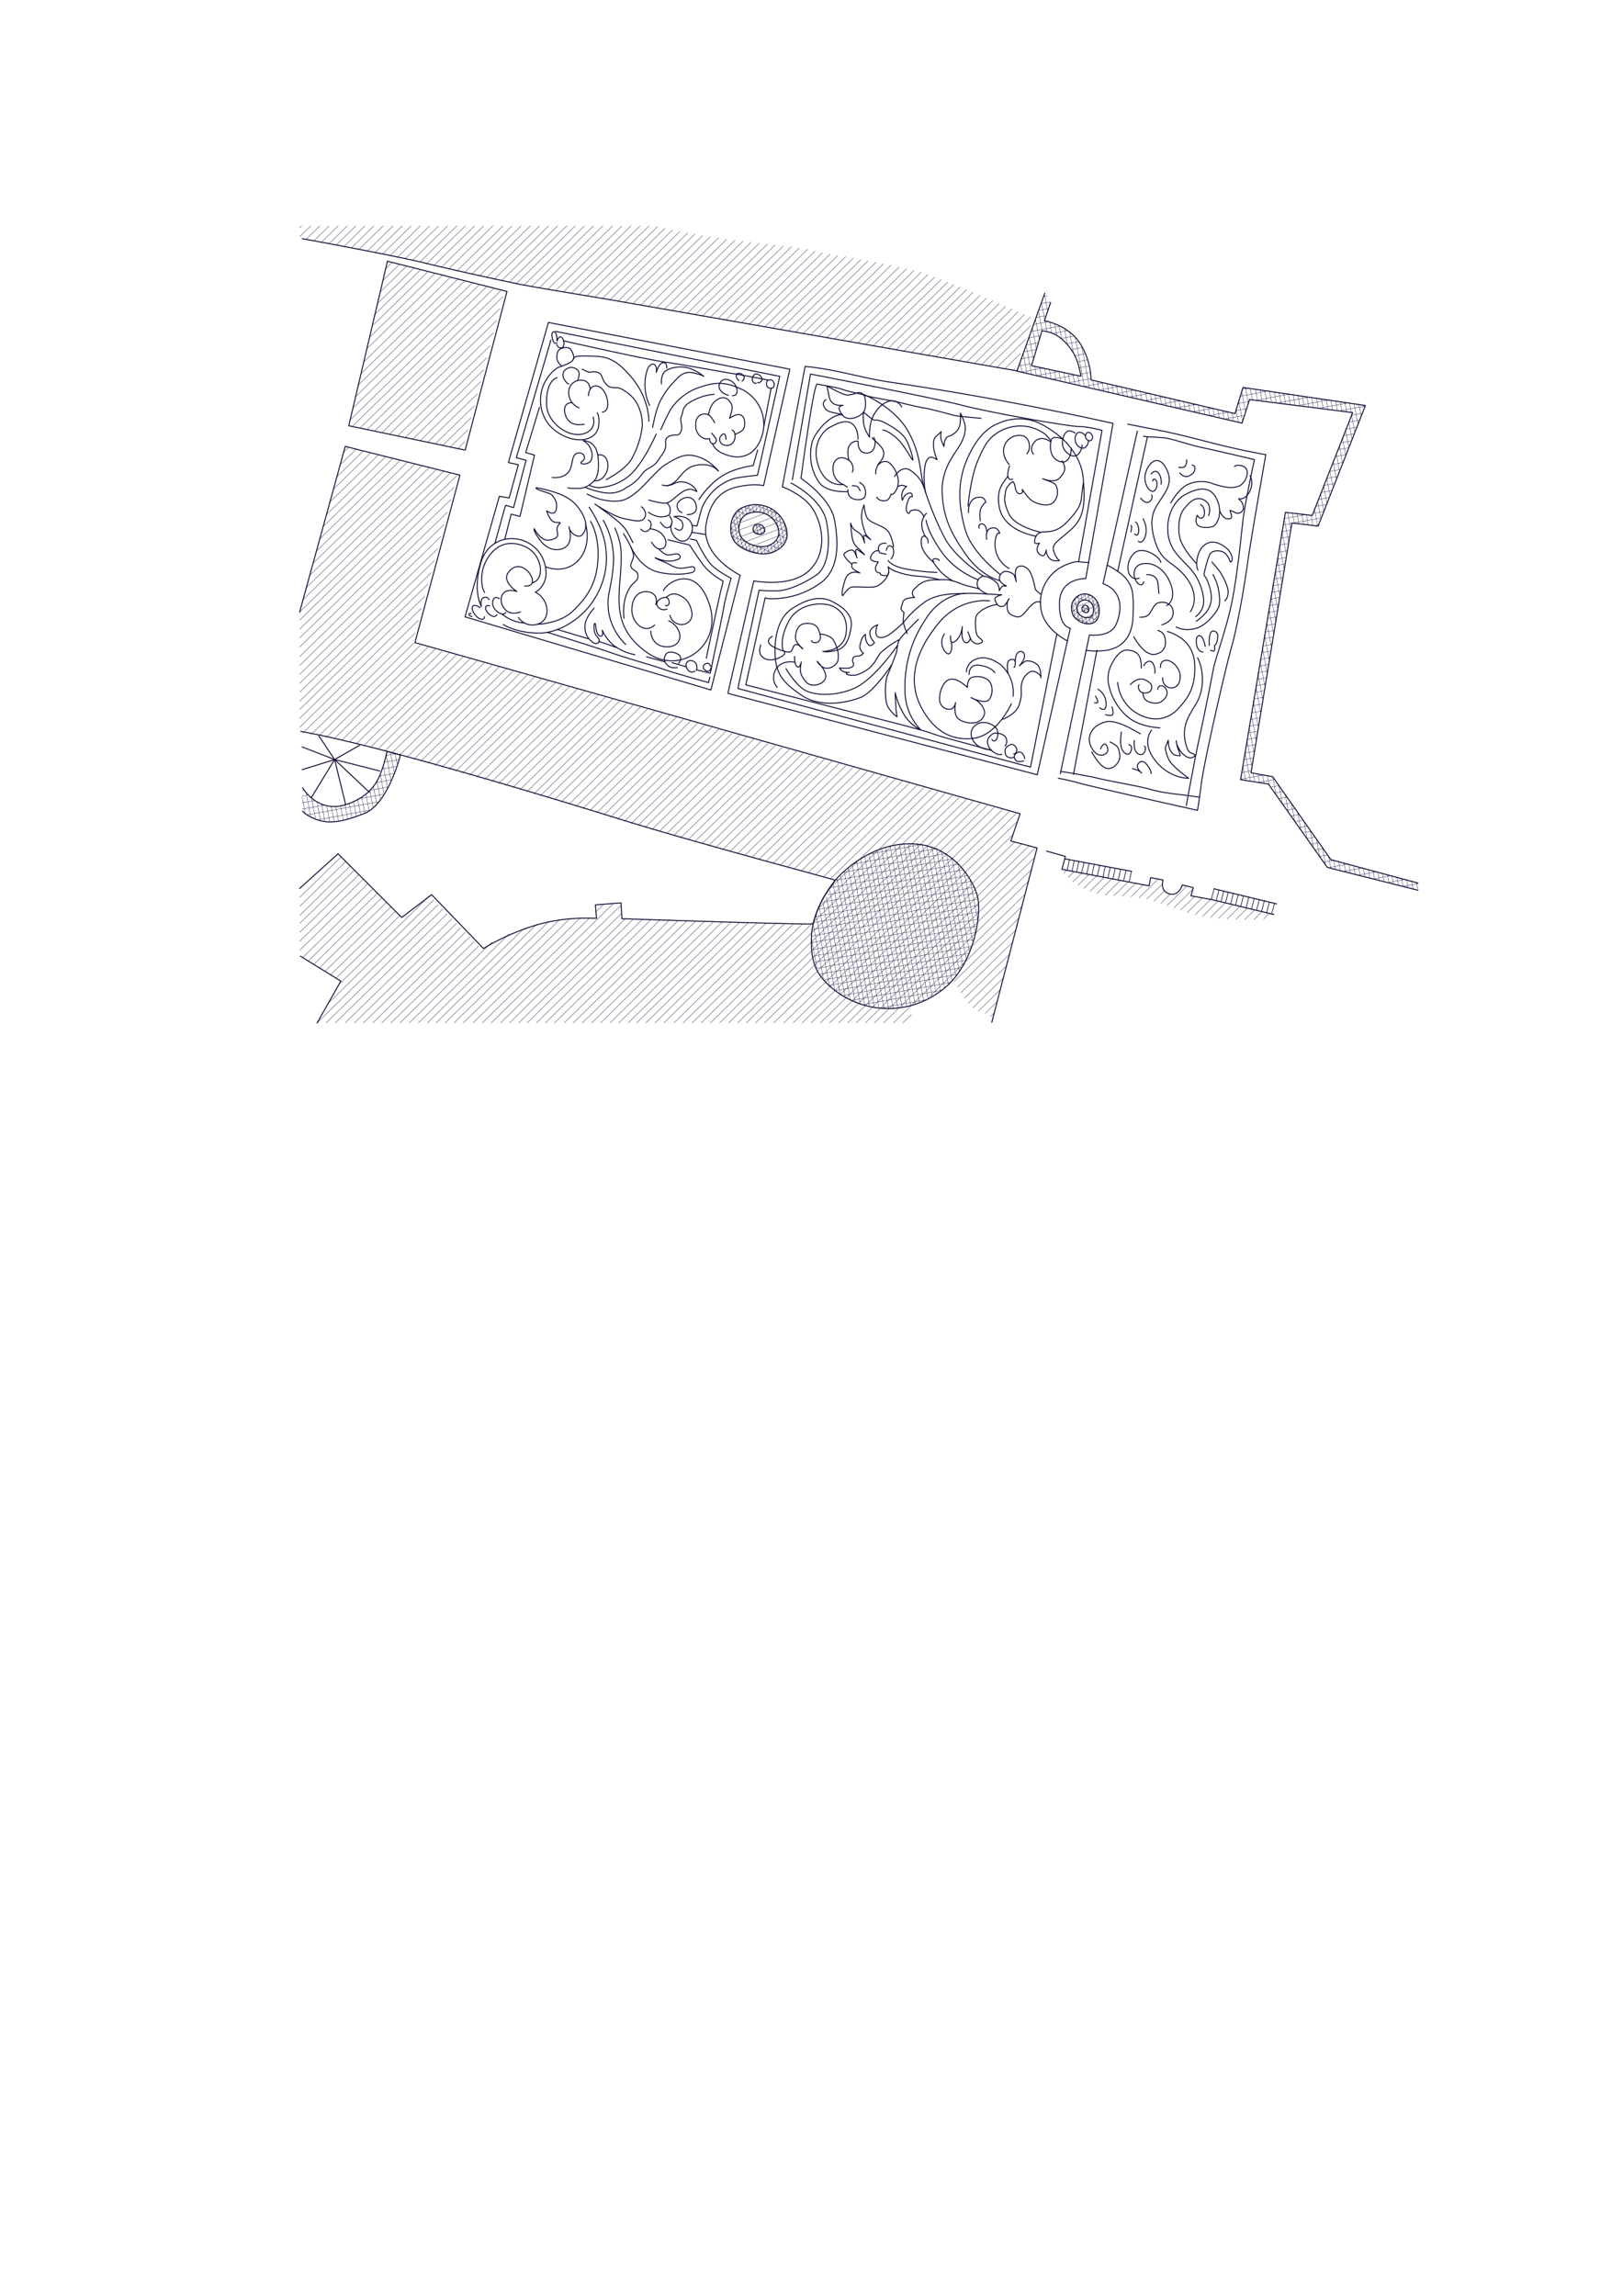 <svg xmlns="http://www.w3.org/2000/svg" width="210mm" height="297mm" viewBox="0 0 210 297"><path d="M38.92 94.62c10.4 1.84 33.71 9 40.32 11.05 11 3.45 28.97 8.15 28.83 8.21-.07.04-.58.87-1.42 2.07a14.02 14.02 0 0 0-1.44 3.56c-.04.17-24.74-.66-24.74-.66l-.11-2.05-3.32.26.14 1.75s-3.97-.32-7.91.9c-3.96 1.2-6.71 3-6.71 3l-6.71-6.97-3.87 2.95-8.24-8.24-4.97 4.49m.1 8.76 5.23 3.22-3.07 5.42m87.3-.1 5.86-22.55-3.4-.89 1.2-3.53-78.3-22.14 5.82-21.66-14.84-3.72-5.9 21.44M50.13 33.79l-5 21.29 15.06 3.15L65.6 37.7zm0 0zM39.1 30.87s12.32 2.26 15.92 3.17c3.62.89 10.08 2.3 12.4 2.77 2.31.45 9.47 1.61 11.73 2l52.39 9.16M135.41 110.1l2.44.69-.45 1.67 11.28 2.14.2-1.06 1.6.3s-.44 1.4.79 1.78c1.22.4 1.69-1.08 1.71-1.13.02-.02 1.42.34 1.42.36l-.3 1.04 2.7.49 8.01 1.92M137.76 111.1l8.66 1.62M165.17 116.93l-8.08-1.95M183.48 115.17l-11.74-2.96-7.62-10.78-3.6-.57 5.8-34.58 3.47.4 5.23-13.3-13.34-1.69-.97 3.05-29.13-6.73 3.6-10.07m.76 1.2-.8 2.35s3.07.53 4.6 2.92c1.5 2.37 1.43 4.74 1.43 4.74l18.63 4.36 1.03-3.38 15.84 2.33-6.12 15.6-3.39-.4-5.29 32.31 2.8.51 7.53 10.73 11.28 3.03M134.82 42.8l-1.35 4.51 6.39 1.36s-.32-2.2-1.17-3.3a6.31 6.31 0 0 0-1.99-2c-.82-.5-1.88-.57-1.88-.57zm0 0z" style="fill:none;stroke:#140533;stroke-width:.127px;stroke-linecap:round;stroke-linejoin:round;stroke-miterlimit:4;stroke-dasharray:none;stroke-opacity:1"/><path d="M108.07 113.88s3.76-4.6 9.42-4.72c5.63-.15 8.48 4.64 9.01 6.9.53 2.24-.44 9.12-4.87 12.21a11.3 11.3 0 0 1-15.05-1.48c-1.35-1.54-1.67-3.2-1.58-5.7.06-2.2 1.33-5.07 3.07-7.2zm0 0zM39.15 101.9s1.9 3.34 5.56 2.2c3.67-1.16 4.4-3.66 4.7-4.5.32-.83.68-2.4.68-2.4l1.72.47s-1.55 6.33-4.68 7.57c-3.16 1.25-4.76 1.32-6.25.75-1.46-.58-1.73-1.06-1.73-1.06" style="fill:none;stroke:#140533;stroke-width:.127px;stroke-linecap:round;stroke-linejoin:round;stroke-miterlimit:4;stroke-dasharray:none;stroke-opacity:1"/><path d="m166.7 50.95.25 1.38m2.69 14.29.23 1.3m8.4 44.88.2 1.08M167.31 51.04l.26 1.35m2.5 13.44.42 2.18m8.4 44.96.19 1.06M167.93 51.12l.25 1.36m2.3 12.32.4 2.22m8.64 46.12.2 1.06M168.5 51.2l.23 1.34m2.12 11.3.42 2.23m8.83 47.22.19 1.06M169.11 51.3l.23 1.32m1.9 10.19.43 2.22m9.06 48.43.2 1.03M169.7 51.4l.26 1.3m1.7 9.11.41 2.2m9.27 49.62.2 1.03M170.32 51.48l.25 1.3m1.48 8 .43 2.2m9.5 50.82.19 1.01M170.97 51.57l.24 1.29m1.29 6.81.4 2.23m9.74 52.07.19 1.01M171.59 51.67l.23 1.27m1.08 5.72.4 2.2m9.97 53.27.17.87M172.2 51.76l.23 1.25m.87 4.61.4 2.22M172.81 51.84l.24 1.25m.65 3.51.4 2.2M173.4 51.93l.24 1.25m.44 2.4.43 2.2M174.02 52.03l.23 1.2m.26 1.32.4 2.2M174.6 52.1l.23 1.22m.04.28.42 2.22M175.2 52.2l.5 2.58M175.82 52.29l.28 1.48M176.43 52.37l.07.36M131.62 47.76l.05.23M131.98 46.76l.26 1.38M132.39 45.7l.48 2.56M132.77 44.67l.7 3.74M133.17 43.59l.53 2.8m.17.96.23 1.21M133.6 42.46l.48 2.63m.47 2.41.2 1.2M134 41.39l.46 2.47m.7 3.77.23 1.23M134.38 40.33l.46 2.43m.93 5 .24 1.25M134.78 39.27l.38 2m.04.2.26 1.4m.95 5.03.23 1.25M135.18 38.23l.36 1.95m.28 1.46.25 1.4m.93 5 .23 1.24M136.45 41.85l.3 1.52m.89 4.79.23 1.27M137.04 42.13l.34 1.71m.83 4.45.23 1.27M137.72 42.49l.4 2.15m.7 3.77.26 1.3M138.4 42.95l.5 2.77m.54 2.82.25 1.31M139.12 43.63 140.3 50M139.99 44.86l.97 5.29M141.38 49.15l.21 1.15M142 49.3l.2 1.12M142.61 49.45l.21 1.12M143.25 49.6l.2 1.12M143.86 49.75l.21 1.12M144.47 49.87l.21 1.12M145.1 50.02l.22 1.12M145.68 50.17l.21 1.12M146.31 50.32l.2 1.1M146.9 50.44l.22 1.13M147.54 50.6l.21 1.11M148.22 50.76l.21 1.1M148.85 50.91l.2 1.1M149.45 51.06l.2 1.1M150.08 51.2l.21 1.1M150.7 51.33l.2 1.1M151.33 51.48l.21 1.1m8.98 47.99.04.25M151.94 51.63l.2 1.1m8.65 46.19.36 2M152.56 51.78l.21 1.1m8.3 44.34.72 3.81M153.15 51.9l.2 1.1m7.97 42.68.64 3.38m.17.94.2 1.12M153.76 52.05l.22 1.1m7.64 40.83.63 3.37m.51 2.75.21 1.12M154.38 52.2l.21 1.08m7.3 39.05.62 3.37m.84 4.5.21 1.1M155.01 52.35l.2 1.08m6.96 37.23.63 3.32m1.19 6.35.23 1.25M155.7 52.52l.2 1.08m6.59 35.2.6 3.3m1.6 8.42.42 2.35M156.33 52.67l.2 1.08m6.23 33.35.61 3.29m2.12 11.28.45 2.35M156.94 52.82l.19 1.05m5.9 31.58.62 3.28m2.65 14.08.42 2.33M157.57 52.96l.2 1.06m5.56 29.74.62 3.26m3.15 16.95.44 2.33M158.19 53.09l.19 1.08m5.23 27.94.61 3.24m3.68 19.77.45 2.33M158.8 53.24l.21 1.08m4.87 26.1.62 3.21m4.23 22.65.42 2.3M159.42 53.39l.2 1.06m4.56 24.32.6 3.2m4.75 25.43.43 2.31M159.92 52.9l.32 1.7m4.21 22.47.6 3.2m5.29 28.3.44 2.3M160.26 51.78l.49 2.6m3.96 21.15.6 3.15m5.79 30.95.42 2.3M160.64 50.55l.5 2.67M165 73.83l.58 3.16m6.32 33.8.28 1.5M161.15 50.13l.36 1.94m3.77 20.11.57 3.14m6.73 35.96.21 1.16M161.77 50.23l.27 1.46m3.51 18.82.6 3.1m7.07 37.84.2 1.16M162.42 50.32l.28 1.46m3.15 16.91.6 3.09m7.44 39.84.22 1.16M163.04 50.4l.27 1.46M166.15 67l.57 3.07m7.8 41.72.22 1.16M163.65 50.5l.25 1.43m2.7 14.35.4 2.11m8.14 43.56.21 1.15M164.26 50.6l.26 1.41m2.69 14.33.25 1.31m8.32 44.47.21 1.13M164.88 50.68l.25 1.42m2.69 14.3.23 1.32m8.34 44.57.21 1.12M165.5 50.76l.25 1.4m2.68 14.33.24 1.31m8.36 44.66.2 1.1M166.08 50.85l.26 1.4m2.69 14.3.23 1.31m8.38 44.77.21 1.1M107.37 115.2l2.66 14.24M107.81 114.39l2.86 15.32M108.28 113.63l3.05 16.32M108.74 113.16l3.16 16.96M109.25 112.72l3.28 17.54M109.76 112.3l3.39 18.09M110.29 111.9l3.47 18.55M110.84 111.49l3.56 19.03M111.37 111.15l3.62 19.37M111.9 110.83l3.68 19.67M112.45 110.54l3.72 19.9M112.98 110.26l3.76 20.09M113.53 110.03l3.79 20.21M114.06 109.82l3.79 20.3M114.6 109.63l3.82 20.32M115.16 109.48l3.8 20.25M115.75 109.33l3.77 20.17M116.34 109.22l3.75 20M116.94 109.14l3.7 19.79M117.5 109.12l3.65 19.5M118.1 109.1l3.6 19.15M118.71 109.14l3.5 18.71M119.33 109.22l3.38 18.16M119.92 109.33l3.28 17.55M120.55 109.52l3.14 16.76M121.15 109.75l2.98 15.92M121.8 110.05l2.8 14.88M122.46 110.45l2.56 13.65M123.16 110.96l2.28 12.17M123.94 111.66l1.93 10.26M124.7 112.53l1.5 8.08M125.5 113.71l1 5.25M105 121.46l.7 3.77M105.19 119.4l1.37 7.37M105.59 118.35l1.74 9.27M106.03 117.52l2 10.69M106.48 116.74l2.24 11.96M106.92 115.98l2.46 13.12M39.1 103.1l.4 2.17M39.61 102.51l.58 3.14M40.31 103.23l.51 2.7M41.01 103.7l.45 2.43M41.62 104l.4 2.24M42.26 104.19l.38 2.1M42.85 104.27l.38 2M43.44 104.27l.36 1.93M44.06 104.2l.36 1.87M44.63 104.06l.36 1.86M45.18 103.87l.36 1.88M45.73 103.64l.38 1.92M46.28 103.36l.38 2.01M46.81 103.04l.4 2.1M47.34 102.66l.4 2.18M47.85 102.18l.42 2.26M48.3 101.67l.44 2.3M48.76 100.95l.46 2.43M49.18 100.06l.49 2.62M49.58 98.96l.55 2.94M49.96 97.54l.62 3.39M50.51 97.3l.5 2.61M51.13 97.54l.25 1.27M165.53 77.3l-1.16.22M51.53 98.28l-1.86.34M165.39 78.15l-1.15.21M51.28 99.15l-1.89.34M165.26 79.02l-1.17.21M50.94 100.06l-1.9.34m-9.7 1.8-.23.04M165.11 79.82l-1.16.22M50.6 100.9l-2.03.36m-8.66 1.58-.8.15M164.98 80.71l-1.18.21m-113.65 20.9-2.39.44m-7 1.3-1.65.29M164.83 81.56l-1.16.21M49.65 102.75l-3.37.61m-4.23.78-2.94.53M164.69 82.43l-1.17.2m-114.57 21.1-9.19 1.68M164.54 83.36l-1.19.21M47.76 104.82l-6.6 1.23M164.39 84.23l-1.18.2M164.26 85.07l-1.18.24M164.12 85.96l-1.19.21M163.97 86.8l-1.19.22M163.84 87.68l-1.2.23M163.7 88.48l-1.2.23M163.56 89.35l-1.2.23M163.42 90.22l-1.21.2M163.27 91.08l-1.2.22M163.12 92l-1.2.23M162.97 92.86l-1.2.24M162.85 93.73l-1.23.21M162.7 94.6l-1.23.21M162.55 95.44l-1.23.24M162.42 96.33l-1.25.22M162.27 97.18l-1.22.23M162.13 98.05l-1.23.23M162 98.85l-1.25.24M161.85 99.72l-1.25.23M163.54 100.25l-3.07.55M164.9 100.84l-2 .36m-43.55 8.02-6.78 1.25M165.47 101.65l-1.08.19m-43.14 7.93-10.81 2M166 102.39l-1.08.2m-42.5 7.82-13.36 2.45M166.5 103.13l-1.05.19m-42.14 7.77-15.24 2.8M167.04 103.87l-1.06.21m-41.91 7.7-16.49 3.03M167.57 104.61l-1.08.21m-41.8 7.68-17.62 3.24M168.1 105.37l-1.08.2m-41.79 7.68-18.73 3.45M168.6 106.1l-1.06.2m-41.86 7.7-19.7 3.63M169.13 106.85l-1.06.2m-42.01 7.72-20.55 3.79M169.62 107.53l-1.06.21m-42.23 7.77-21.14 3.87M170.15 108.3l-1.06.18m-42.57 7.83-21.5 3.96M170.66 109.01l-1.06.21m-43.01 7.9-21.6 3.98M171.18 109.77l-1.05.2m-43.54 8-21.57 3.98M171.78 110.6l-1.06.19m-44.22 8.13-21.4 3.94M172.62 111.28l-1.37.25m-44.87 8.26-21.15 3.9M174.47 111.76l-2.5.47m-45.76 8.42-20.77 3.81M176.33 112.27l-2.44.45m-47.92 8.82-20.25 3.73M178.17 112.78l-2.37.42m-50.1 9.23-19.62 3.6M180.05 113.27l-2.3.42m-52.4 9.65-18.77 3.45M181.87 113.77l-2.24.4m-54.67 10.06-17.74 3.26M183.44 114.33l-1.86.33m-57.13 10.52-16.43 3M183.44 115.1h-.08m-59.5 10.95-14.97 2.77M123.05 127.07l-12.97 2.37M121.89 128.1l-10.37 1.9M119.94 129.31l-6.26 1.14M135.54 38.27l-.42.09M135.9 39.06l-1.12.2M135.6 39.95l-1.14.2M135.3 40.86l-1.2.2M135.71 41.6l-1.93.36M137.2 42.19l-3.76.68M138.17 42.78l-1.89.34m-1.7.32-1.45.27M138.97 43.48l-1.67.3m-2.99.55-1.52.3M139.56 44.2l-1.56.28m-3.96.74-1.59.3M140.03 44.96l-1.44.26m-4.83.89-1.65.31M140.4 45.77l-1.32.25m-5.6 1.02-1.73.31M140.7 46.57l-1.33.23m-4.34.8-2.81.52M140.92 47.35l-1.32.24m-2.47.46-2.92.53M141.06 48.18l-1.29.23m-.5.09-3.01.55M141.13 48.98l-2.86.53M142.9 49.51l-2.6.49M144.87 49.98l-2.58.46M146.9 50.44l-2.55.5M148.77 50.89l-2.56.46M150.78 51.35l-2.52.47M161.6 50.2l-.9.16m-7.93 1.46-2.52.47M164.16 50.57l-3.73.7m-5.65 1.04-2.5.44M166.93 50.97l-4.3.8m-1.1.2-1.4.25m-3.17.6-2.48.44M169.5 51.35l-4.16.77m-4.08.76-1.4.25m-.87.15-2.45.47M171.99 51.71l-3.98.75m-7.05 1.29-2.43.44M174.55 52.1l-3.81.7m-10.07 1.86-.11.02M176.56 52.56l-3.15.57M176.2 53.47l-1.37.26M175.86 54.36l-1.37.25M175.5 55.27l-1.37.25M175.16 56.12l-1.37.25M174.8 57.03l-1.37.25M174.47 57.92l-1.38.25M174.1 58.83l-1.37.25M173.7 59.84l-1.37.26M173.34 60.75l-1.37.26M173 61.64l-1.4.26M172.65 62.55l-1.4.26M172.29 63.46l-1.38.26M171.93 64.37l-1.38.26M171.59 65.26l-1.4.26M171.23 66.17l-1.4.26m-.7.12-3 .55M170.89 67.02l-3.45.63m-.34.07-1.1.19M170.53 67.93l-.32.04m-3.24.61-1.12.2M166.82 69.43l-1.12.21M166.68 70.3l-1.13.21M166.53 71.25l-1.12.2M166.38 72.12l-1.12.21M166.25 72.97l-1.14.2M166.1 73.83l-1.14.22M165.96 74.7l-1.15.21M165.8 75.57l-1.13.21M165.68 76.44l-1.16.2M51.09 97.53l-1.17.21M163.29 117.94l-1.04 1.02M164.22 118.16l-.72.72M138 112.59l-.34.34M139 112.76l-.81.76M139.99 112.95l-1.17 1.12M140.92 113.12l-1.44 1.4M141.91 113.29l-1.67 1.63M142.9 113.48l-1.86 1.82M143.9 113.65l-1.99 1.95M145 113.86l-1.99 1.95M146.02 114.03l-1.9 1.86M147 114.22l-1.79 1.73M148 114.39l-1.66 1.63M149.85 113.73l-2.46 2.42M150.44 114.33l-2.05 1.98M150.67 115.24l-1.35 1.33M151.44 115.64l-1.23 1.23M153.53 114.66l-2.52 2.48M154.34 115.04l-2.46 2.42M154.57 115.98l-1.84 1.77M155.56 116.15l-1.94 1.9M156.64 116.36l-2 1.97M157.62 116.57l-2.01 1.97M158.55 116.8l-1.93 1.89M159.5 117.03l-1.82 1.76M160.43 117.25l-1.65 1.63M161.4 117.48l-1.48 1.46M162.34 117.71l-1.3 1.25" style="fill:none;stroke:#140533;stroke-width:.042px;stroke-linecap:round;stroke-linejoin:round;stroke-miterlimit:4;stroke-dasharray:none;stroke-opacity:1"/><path d="m138.08 112.61.3-1.4M138.7 112.74l.3-1.4M139.3 112.84l.3-1.4M139.94 112.97l.32-1.4M140.6 113.1l.32-1.4M141.28 113.22l.31-1.4M141.98 113.33l.31-1.4M142.7 113.52l.3-1.4M143.35 113.6l.3-1.4M144 113.73l.3-1.4M144.68 113.86l.32-1.4M145.38 113.99l.32-1.4M157.36 116.53l.36-1.4M157.98 116.65l.36-1.37M158.57 116.8l.36-1.4M159.23 116.93l.36-1.38M159.86 117.1l.36-1.4M160.54 117.25l.36-1.4M161.24 117.4l.36-1.4M161.94 117.58l.35-1.37M162.6 117.71l.35-1.37M163.25 117.86l.36-1.38M163.88 118.14l.36-1.4M164.54 118.24l.36-1.37M146.1 114.1l.3-1.4M156.73 116.34l.38-1.4" style="fill:none;stroke:#140533;stroke-width:.085px;stroke-linecap:round;stroke-linejoin:round;stroke-miterlimit:4;stroke-dasharray:none;stroke-opacity:1"/><path d="m70.96 41.72-5.18 18.12 1.29.28-1.19 4.3-1.27-.22-4.44 15.6 31.81 9.46 3.79-14.85s-5.14-2.46-4.4-6.6c.72-4.14 3.09-4.7 4.86-4.98 1.78-.26 2.57 0 2.57 0l3.4-15.07zm0 0z" style="fill:none;stroke:#140533;stroke-width:.127px;stroke-linecap:round;stroke-linejoin:round;stroke-miterlimit:4;stroke-dasharray:none;stroke-opacity:1"/><path d="m65.31 69.77.83-3.26 1.14.3 1.88-7.94-1.14-.32 1.78-5.86" style="fill:none;stroke:#140533;stroke-width:.127px;stroke-linecap:round;stroke-linejoin:round;stroke-miterlimit:4;stroke-dasharray:none;stroke-opacity:1"/><path d="m64.04 70.28 1.3-4.68.1-.23 1.01.3L68 59.8l.08-.25-1.27-.34L71.28 44M69.5 63.1c2.27.49 4.04 1 5.17 2.37 1.08 1.32 1.6 2.84.57 3.8-.36.3-1.44-.11-1.63-1.13 0-.02.59 1.76-.34 2.56-.62.53-2.12.76-3.28-.68-1.08-1.4-.87-1.63-.87-1.63s.87 1.76 2.07 1.46c1.21-.27.96-.65.91-1.12-.02-.46-.06-.57.3-.97.36-.38-.57.1-1.04-.47a3.2 3.2 0 0 1-.63-1.22s1.08.86 1.25-.24a1.9 1.9 0 0 0-.83-1.97c-.08-.04-1.4-.44-1.54-.53-.51-.25-.1-.23-.1-.23zm0 0z" style="fill:none;stroke:#140533;stroke-width:.127px;stroke-linecap:round;stroke-linejoin:round;stroke-miterlimit:4;stroke-dasharray:none;stroke-opacity:1"/><path d="M75.79 67.82c.97 4-1.93 6.78-5.21 5.5" style="fill:none;stroke:#140533;stroke-width:.127px;stroke-linecap:round;stroke-linejoin:round;stroke-miterlimit:4;stroke-dasharray:none;stroke-opacity:1"/><path d="M69.29 76.6s1.76-.9 1.29-3.27c-.85-4.39-6.98-5.13-8.36-.55-1.1 3.68.06 5.65.06 5.65M62.14 78.62s-.66-.51-.96-.21c-.3.31.21 1.24.79 1.58.59.32.76-.06.7-.2M60.95 79.4c-.04-.02-.28-.1-.28.1.03.2.34.24.4.26" style="fill:none;stroke:#140533;stroke-width:.127px;stroke-linecap:round;stroke-linejoin:round;stroke-miterlimit:4;stroke-dasharray:none;stroke-opacity:1"/><path d="M63.28 77.58s-.15-.42-.62-.3c-.48.11-.46.74-.38 1.15M63.36 78.38s-.57-.23-.53.34c.02.47 1.1 1.5 1.46.8M64.63 77.45s-.59-.42-.82.15c-.47 1.12 1.27 2.35 1.63 1.63" style="fill:none;stroke:#140533;stroke-width:.127px;stroke-linecap:round;stroke-linejoin:round;stroke-miterlimit:4;stroke-dasharray:none;stroke-opacity:1"/><path d="M67.34 79.15c-2.14.89-3.17-1.74-2.03-2.56.57-.43 1.57-.07 1.57-.07s-2-1.27-1.1-2.47c1.82-2.5 4.63 2.05 2.11 1.75M67.07 79.89s.72 1.12 2.1.95c2.21-.3 2.05-3.22.12-4.23" style="fill:none;stroke:#140533;stroke-width:.127px;stroke-linecap:round;stroke-linejoin:round;stroke-miterlimit:4;stroke-dasharray:none;stroke-opacity:1"/><path d="M68.84 75.42c1.78-.46 1.3-3.7-.84-4.68-1.95-.89-3.52-.38-4.64 1.08a5.08 5.08 0 0 0-1 3.66c.05.7.35 1.17.35 1.17" style="fill:none;stroke:#140533;stroke-width:.127px;stroke-linecap:round;stroke-linejoin:round;stroke-miterlimit:4;stroke-dasharray:none;stroke-opacity:1"/><path d="M65.12 80.8s1.65 1.08 4.57 1.1c2.9.04 5.89-2.22 7.16-4.32a9.85 9.85 0 0 0 1.52-6.77c-.32-2.63-2.14-5.19-2.14-5.19" style="fill:none;stroke:#140533;stroke-width:.127px;stroke-linecap:round;stroke-linejoin:round;stroke-miterlimit:4;stroke-dasharray:none;stroke-opacity:1"/><path d="M64.97 79.44a4.92 4.92 0 0 0 2.88 1.15M69.54 80.76s2.92-.05 4.66-1.78c1.76-1.72 2.98-3.45 3.17-6.59.2-3.13-.95-4.93-.95-4.93M76.87 78.68s-1.06 1.1-1.17 2.14c-.1 1.06.32 1.73.9 2.2.56.47.97.17.92-.23-.06-.4-.53-.43-.63-1.27-.09-.87.08-.98.15-.8.06.18.08 1.35.55 1.54.46.19.42-.38.34-.68-.07-.27.23.72 1.29 1.76a6.39 6.39 0 0 0 2.94 1.35" style="fill:none;stroke:#140533;stroke-width:.127px;stroke-linecap:round;stroke-linejoin:round;stroke-miterlimit:4;stroke-dasharray:none;stroke-opacity:1"/><path d="M78.05 67.31s1.61 2.5 1.3 5.91c-.3 3.4-.92 3.66-.58 6.07a7.53 7.53 0 0 0 2.2 4.09" style="fill:none;stroke:#140533;stroke-width:.127px;stroke-linecap:round;stroke-linejoin:round;stroke-miterlimit:4;stroke-dasharray:none;stroke-opacity:1"/><path d="M85.84 76.42c.3-.96 4.1-3.67 5.93 1.69 1.82 5.35-3.7 9.33-7.96 6.37-5.59-3.87-3.11-8.55-3.47-13.36-.1-1.4-.78-2.81-.78-2.81" style="fill:none;stroke:#140533;stroke-width:.127px;stroke-linecap:round;stroke-linejoin:round;stroke-miterlimit:4;stroke-dasharray:none;stroke-opacity:1"/><path d="M84.85 78.2s.36-1-.47-1.47c-.85-.46-2.62-.23-2.62 2.2 0 1.63 1.63 3.16 2.94 1.93M84.2 81.64s0 1.74 1.68 2c1.72.27 2.27-.92 2.06-1.66a2.48 2.48 0 0 0-1.42-1.67M86.69 79.6s.13.84 1.08 1.13c.97.3 1.99-.46 1.73-1.63-.25-1.14-.72-1.71-1.67-2.13-.95-.43-1.63.31-1.63.31" style="fill:none;stroke:#140533;stroke-width:.127px;stroke-linecap:round;stroke-linejoin:round;stroke-miterlimit:4;stroke-dasharray:none;stroke-opacity:1"/><path d="M86.3 78.79c-.52.27-1.43-.13-1.3-.77.1-.6 1.03-.82 1.3-.7.28.13.37.75.18.94-.22.17-.38.08-.38.08M80.68 69.05s1.48 2.26 1.27 3.05c-.2.78-.49.9-.26 1.33.24.4.79.34.85 1.02.06.72-.49.74-1 1.5-1.16 1.67-.8 4.04-.8 4.04M87.81 85.81s.47-.55.15-.97c-.32-.42-1.42-.7-1.76-.25-.32.44-.38.9.13 1.44.5.52 1.23.31 1.33.33M90.12 86.66c.1-.27.12-.83-.36-1.1-.49-.28-.98.02-1 .42 0 .38.26.83.57.93.32.11.62-.1.62-.1M91.94 86.22c0-.07-.15-.55-.53-.4-.38.12-.45.37-.4.59.06.2.4.48.65.42.28-.08.28-.38.28-.38M72.1 81.43l4 1.2M77.5 82.98l2.25.78M83.66 84.97l2.37.65" style="fill:none;stroke:#140533;stroke-width:.127px;stroke-linecap:round;stroke-linejoin:round;stroke-miterlimit:4;stroke-dasharray:none;stroke-opacity:1"/><path d="M88.74 86.26c-.15-.07-1.78-.53-1.78-.53M90.12 86.66s1.65.38 1.73.44c.1.05.28-1.16.43-1.88.17-.74 1.27-5.93 1.41-6.88.15-.93.91-3.53.91-3.53s-2.1-1.06-2.87-2.1a18.24 18.24 0 0 1-1.61-2.81l-.79-.17M70.81 81.8s6.67 2.07 8.55 2.74c1.91.66 5.68 1.72 6.54 2.06.9.34 5.78 1.71 5.78 1.71l.17-.72" style="fill:none;stroke:#140533;stroke-width:.127px;stroke-linecap:round;stroke-linejoin:round;stroke-miterlimit:4;stroke-dasharray:none;stroke-opacity:1"/><path d="M91.39 85.14S93.1 77 93.3 76.29c.21-.72.26-1.12.26-1.12s-1.7-.85-2.73-2.31a49.85 49.85 0 0 1-1.6-2.35l-2.8-.68M86.92 67.72c-.6 1.2 1.25 3.2 2.24 1.82 1.04-1.48.13-3.05-1.96-2.7M88.91 66.57s1.3.09 1.19-1c-.11-1.1-.9-1.26-1.25-1.22-.36.04-1.25.4-1.23 1.1.02.68.61.85.61.85" style="fill:none;stroke:#140533;stroke-width:.127px;stroke-linecap:round;stroke-linejoin:round;stroke-miterlimit:4;stroke-dasharray:none;stroke-opacity:1"/><path d="M85.46 67.55s.49.82.91.72c.45-.1.5-.34.57-.66.07-.34-.3-.87-.3-.87M87.34 68.33s.5.4.79.2c.3-.22.27-.73.1-1.05-.17-.31-.95-.65-.95-.65M81.65 70.8s1.06 2.48 3.26 3.14c2.2.63 4.45.25 4.78.06.26-.15.38-.8-.27-.67-1.4.25-1.7.33-2.92-.36-.62-.36-1.1-.43-1.63-.75-.53-.33.82.53 2.11.34 1.3-.17 1-.65 1-.65-.38-.66-1.36.23-2.01-.28-.68-.48-.74-.63-.74-.63" style="fill:none;stroke:#140533;stroke-width:.127px;stroke-linecap:round;stroke-linejoin:round;stroke-miterlimit:4;stroke-dasharray:none;stroke-opacity:1"/><path d="M84.3 70.13s.42.78.93.87c1.46.27 1.29-2.31-1.08-2.59M82.9 68.44s.44.55.93.23c.49-.34.47-.93.34-1.14-.15-.22-.3-.26-.3-.26M81.9 70.2s-.36-.73-.84-1.55c-.51-.8-1.48-1.53-2.54-2.33-1.06-.78-1.55-1.12-1.55-1.12s2.18 1.54 3.8 1.9c1.6.36 2.21.4 2.53.02.34-.38.26-.8.1-1.08-.12-.3-.4-.48-.4-.48M83.92 66.28s.95.7 1.84.57c.89-.1.9-.28.97-.8.06-.56-.44-1-.44-1" style="fill:none;stroke:#140533;stroke-width:.127px;stroke-linecap:round;stroke-linejoin:round;stroke-miterlimit:4;stroke-dasharray:none;stroke-opacity:1"/><path d="M83.94 64.69s1.82.55 2.4.36c.88-.28 2.08-2.1 3.27-1.7.57.2.57.24.57.24-.47-1.02-1.86-1.57-2.9-1.06-.57.3-1.06.38-1.59.21" style="fill:none;stroke:#140533;stroke-width:.127px;stroke-linecap:round;stroke-linejoin:round;stroke-miterlimit:4;stroke-dasharray:none;stroke-opacity:1"/><path d="M92.95 60.94s-.7-1.03-2.58-.8c-2.33.27-2.37 2.43-4.08 2.69" style="fill:none;stroke:#140533;stroke-width:.127px;stroke-linecap:round;stroke-linejoin:round;stroke-miterlimit:4;stroke-dasharray:none;stroke-opacity:1"/><path d="M75.96 63.9s1.92 1.15 4.19.9c2.24-.26 4.38-3.73 5.9-4.66 1.5-.91 2.5-1.59 4.17-1.08 1.7.49 2.7 1.84 2.7 1.84" style="fill:none;stroke:#140533;stroke-width:.127px;stroke-linecap:round;stroke-linejoin:round;stroke-miterlimit:4;stroke-dasharray:none;stroke-opacity:1"/><path d="M75.7 63.04s2.1.87 3.47.74c1.38-.13 1.8-.74 2.18-.87a5.55 5.55 0 0 0 1.76-1.63c.6-.8 1.42-.76 2.05-1.73.64-.96.85-1.13.96-1.7.1-.59-.26-1.16.59-1.46.82-.3 1.06.15 1.4-.57.31-.7-.22-1.33.06-1.97.3-.61-.06-1.25 1.48-2.03 1.55-.8 2.75-.8 2.75-.8M93.93 56.84c.02-.13-.02-.93-.45-.64-.42.3-.46.7-.23 1.08.23.38 1.08.49 1.5.09.43-.43.4-1.06.3-1.38-.1-.3-.34-.36-.34-.36" style="fill:none;stroke:#140533;stroke-width:.127px;stroke-linecap:round;stroke-linejoin:round;stroke-miterlimit:4;stroke-dasharray:none;stroke-opacity:1"/><path d="M95.1 56.2s.46-.19.82-.42c.38-.26.48-.66.42-1.27-.06-.62-.4-.87-.78-.89-.4-.02-1.17.49-1.17.49s.49-1.21.3-1.72c-.2-.48-.76-1.29-1.74-.78-.95.49-1.12 1.44-1.2 1.7-.09.25-.09.35-.09.35" style="fill:none;stroke:#140533;stroke-width:.127px;stroke-linecap:round;stroke-linejoin:round;stroke-miterlimit:4;stroke-dasharray:none;stroke-opacity:1"/><path d="M92.47 54.68s-.43-.83-.8-1.02a1.15 1.15 0 0 0-1.64 1.06c-.15 1.25.62 1.8.98 1.97.36.17.78.04.78.04s.08.64.42.68c.36.04.64-.4.36-.76-.27-.36-.5-.62-.5-.62" style="fill:none;stroke:#140533;stroke-width:.127px;stroke-linecap:round;stroke-linejoin:round;stroke-miterlimit:4;stroke-dasharray:none;stroke-opacity:1"/><path d="M92.21 57.4s.17 1.02 2.12 1.55c1.95.53 3-.4 3.51-1.05.53-.64 1.1-2.1.98-3.33a5.08 5.08 0 0 0-2.73-4.15c-2.01-.95-3.26-1.08-5.32-.4a7.3 7.3 0 0 0-3.98 2.92c-.57.98-1.29 2.65-1.29 2.65M84.91 56.16s-1.5 3.39-3.09 5a6.54 6.54 0 0 1-4.4 1.92c-.76-.04-1.12-.3-1.12-.3" style="fill:none;stroke:#140533;stroke-width:.127px;stroke-linecap:round;stroke-linejoin:round;stroke-miterlimit:4;stroke-dasharray:none;stroke-opacity:1"/><path d="M94.77 51.19s.66.04.6-.68a1.58 1.58 0 0 0-1.3-1.42c-.63-.1-1.05.42-1.03.93.02.55.7 1.04 1.2 1.1M96.02 49.3s.45-.3.21-.65c-.23-.39-.9-.47-.95-.17-.04.3.09.61.34.76M98.03 49.5c.17.1.7-.2.53-.6-.15-.42-.78-.7-1.01-.38-.26.3-.28.74-.05.95.24.21.36.1.36.1M100.17 49.62c-.08-.21-.19-.42-.4-.47-.23-.04-.49 0-.57.28-.1.27.02.61.25.74.23.1.49.08.62-.06.12-.15.1-.53.1-.53M89.5 68.86l1.7.27" style="fill:none;stroke:#140533;stroke-width:.127px;stroke-linecap:round;stroke-linejoin:round;stroke-miterlimit:4;stroke-dasharray:none;stroke-opacity:1"/><path d="m89.57 67.97.63.06s.34-1.48.66-2.4a6.67 6.67 0 0 1 4.08-3.71c.93-.24 3.07-.43 3.07-.43l2.88-12.8-29-5.82" style="fill:none;stroke:#140533;stroke-width:.127px;stroke-linecap:round;stroke-linejoin:round;stroke-miterlimit:4;stroke-dasharray:none;stroke-opacity:1"/><path d="M90.43 64.63s1.08-1.76 2.8-2.92c1.71-1.19 4.23-1.49 4.23-1.49l.57-1.99M98.84 55.14l.93-4.9M99.4 49.17s-3.78-.74-4.46-.82c-.7-.09-6.47-1.17-8.87-1.5-2.39-.32-13.18-2.76-13.18-2.76M71.45 61.77c.38.04 1.56.1 2.18-.8.6-.92.21-2.31 1.29-2.38.5-.02.76.36.7.72-.04.2-.26.32-.4.45-.43.34 1.05.46 1.3-.3.3-.95-.22-2.05-1.07-2.45 0 0 1.8-.13 1.95 2.3.06 1.08.14 2.46-.8 3.16-.43.31-.8.72-1.93.72-1.15 0-1.21-.1-1.21-.1" style="fill:none;stroke:#140533;stroke-width:.127px;stroke-linecap:round;stroke-linejoin:round;stroke-miterlimit:4;stroke-dasharray:none;stroke-opacity:1"/><path d="M76.89 62.2c1.25.16 2.24-1.66 1.54-2.89-.36-.63-1.1-.46-1.1-.46" style="fill:none;stroke:#140533;stroke-width:.127px;stroke-linecap:round;stroke-linejoin:round;stroke-miterlimit:4;stroke-dasharray:none;stroke-opacity:1"/><path d="M78.45 62.04s2.71-1.35 3.43-2.96a11.4 11.4 0 0 0 1.23-3.98 5.9 5.9 0 0 0-.74-3 4.95 4.95 0 0 0-2.05-1.82c-.53-.28-1.32.1-1.84-.53-.53-.62-.45-.7-.64-1.13-.19-.42-.55-.48-.91-.52-.36-.07-.47.2-1.04-.07l-.57-.27" style="fill:none;stroke:#140533;stroke-width:.127px;stroke-linecap:round;stroke-linejoin:round;stroke-miterlimit:4;stroke-dasharray:none;stroke-opacity:1"/><path d="M83.96 54.49s.08-2.94-2.27-5.7c-2.35-2.77-3.55-2.68-5.73-2.73-2.75-.04-.9.34-2.65 1.06-.7.3-1.12.42-1.12.42a5.11 5.11 0 0 0-1.72 6.52c.79 1.72 3.26 3.14 5.19 2.78 1.93-.38 1.84-1.97 1.84-2.48 0-.5-.21-.97-.21-.97" style="fill:none;stroke:#140533;stroke-width:.127px;stroke-linecap:round;stroke-linejoin:round;stroke-miterlimit:4;stroke-dasharray:none;stroke-opacity:1"/><path d="M77.95 53.32s.93-.04.63-1.63c-.44-2.13-2.33-2.39-2.45-.5" style="fill:none;stroke:#140533;stroke-width:.127px;stroke-linecap:round;stroke-linejoin:round;stroke-miterlimit:4;stroke-dasharray:none;stroke-opacity:1"/><path d="M74.92 52.77s-1.02-.38-1.27-1.46c-.5-2.22 2.1-2.66 2.56-1.54.21.5.17.57.17.57" style="fill:none;stroke:#140533;stroke-width:.127px;stroke-linecap:round;stroke-linejoin:round;stroke-miterlimit:4;stroke-dasharray:none;stroke-opacity:1"/><path d="M74.03 52.1c-1.48-.07-1.06 1.92-.25 2.51.72.53 1.8.26 1.8.26M74.77 49.15s.3-.78.09-1.12c-.22-.36-.72-.55-1.1-.49-.36.05-.8.4-.87.66-.07.25-.09.57.15.93.2.36.42.51.55.55M72.68 47.38s-.68-.55-.64-1.23c.06-.7.23-.93.6-1.08.35-.13 1.03-.21 1.24.17.24.38.45.95.32 1.2M72.04 44.56c.09.36.45.55.72.4.28-.17.23-.61.17-.89-.08-.27-.32-.57-.5-.48-.22.08-.35.53-.35.53s-.02-.85-.17-1.02c-.12-.17-.27-.28-.44-.06-.17.19.02.86.08 1.03.09.17.17.36.32.34.13 0 .2-.06.2-.06M84.44 55.3s.39-2.3 1.02-3.48c.61-1.16 1.2-1.88 1.93-2.62.7-.77 1.29-1.23 2.45-.94 1.19.3 1.23.43 1.23.43s-1.31-1.12-2.65-1.2c-1.33-.1-2.43.35-2.66.94-.26.6-.17 1.25-.17 1.25" style="fill:none;stroke:#140533;stroke-width:.127px;stroke-linecap:round;stroke-linejoin:round;stroke-miterlimit:4;stroke-dasharray:none;stroke-opacity:1"/><path d="M86.26 47.63s.07-.72-.38-.72c-.42 0-.65.49-.8.8l-.17.47s.15-.72-.21-1c-.36-.27-.74.2-.89.5a6.22 6.22 0 0 0 .25 4.78M76.74 53.94c.5 1.71-1.12 2.56-2.73 2.18-1.6-.38-3.22-2.01-3.28-3.69-.15-3.28 1.35-3.57 1.35-3.57M94.18 89.7l3.35-14.55s4.4.84 6.81-1.04c2.6-2.01 2.37-5.74.87-8.2-1.19-1.94-3.98-2.93-3.98-2.93l2.94-15.58c4.15.4 7.43 1.54 11.24 2.07a410.4 410.4 0 0 1 28.6 5.3l-3.52 20.08s-3.32-.13-3.4 3.11c-.09 3.22 1.4 3.3 1.4 3.3l-4.28 18.97zm0 0z" style="fill:none;stroke:#140533;stroke-width:.127px;stroke-linecap:round;stroke-linejoin:round;stroke-miterlimit:4;stroke-dasharray:none;stroke-opacity:1"/><path d="m139.56 72.67 3.03-17s-1.84-.5-3.1-.5-11.72-1.85-15.17-2.78c-3.43-.9-19.45-4-19.45-4l-2.35 13.67M102.35 62.49s4.02 1.97 4.6 5.04c.59 3.04.08 5.92-1.3 6.85-1.37.94-3.57 2.04-5.14 2.06-1.57.02-2.29-.09-2.29-.09l-2.6 12.02-.13.7 36.43 9.8 1.42.36 3.4-17.2" style="fill:none;stroke:#140533;stroke-width:.127px;stroke-linecap:round;stroke-linejoin:round;stroke-miterlimit:4;stroke-dasharray:none;stroke-opacity:1"/><path d="M138.1 82.9s-2.92-1.4-3.39-3.99a5.27 5.27 0 0 1 1.63-4.84c.66-.72 2.52-1.5 3.24-1.4.72.1 1.27.1 1.27.1M99 77.35 96.5 88.6l12.68 3.26c1.67.42 9.88 2.47 11.22 2.96 1.35.5 2.94.89 4.02 1.19l3.9 1.08M132.58 98.15c.04-.31-.38-.95-.74-.86-.34.08-.6.31-.6.61s.28.61.51.63c.26 0 .72-.08.72-.08" style="fill:none;stroke:#140533;stroke-width:.127px;stroke-linecap:round;stroke-linejoin:round;stroke-miterlimit:4;stroke-dasharray:none;stroke-opacity:1"/><path d="M131.16 97.54c.15-.06.25 0 .38-.38.15-.38-.38-.93-.66-.87-.25.06-.86.34-.84.87 0 .53.19.76.59.85.4.08.61-.07.61-.07M130.04 96.52c.1-.08.38-.57.12-1.08-.25-.52-1.33-.78-1.77-.46-.47.34-.8.78-.53 1.42.25.65.53.8.97 1.06.47.25.8.14.8.14" style="fill:none;stroke:#140533;stroke-width:.127px;stroke-linecap:round;stroke-linejoin:round;stroke-miterlimit:4;stroke-dasharray:none;stroke-opacity:1"/><path d="M128.34 95.66s.17.33.47.12c.3-.2.4-1.01.17-1.46-.21-.44-1.55-1.31-2.67-.57-1.27.83-.55 2.71 1.04 3.11.78.2.82.1.82.1M125.17 88.93s-1.4-1.42-2.4-1c-1 .4-1.41 2.35-1.1 3.05.32.7 1.04.93 1.49.7.46-.26.48-.8.48-.8s-.31 1.45.3 2.05c.62.59 1.97.76 2.63.44.63-.32.93-.97.8-1.42a2.53 2.53 0 0 0-1.12-1.4c-.62-.33-.62-.3-.62-.3s1.87.94 2.38.22c.5-.7.48-1.9-.11-2.45-.6-.53-1.52-.58-2.14-.39-.61.2-.6 1.3-.6 1.3zm0 0zM125.4 87.25s-.1-1.42 1.38-1.18c1.48.2 1.94.95 1.94.95" style="fill:none;stroke:#140533;stroke-width:.127px;stroke-linecap:round;stroke-linejoin:round;stroke-miterlimit:4;stroke-dasharray:none;stroke-opacity:1"/><path d="M125.04 86.9s0-1.09 1.17-1.6c1.18-.5 2.3.03 3.17.62a4.72 4.72 0 0 1 1.7 4.17" style="fill:none;stroke:#140533;stroke-width:.127px;stroke-linecap:round;stroke-linejoin:round;stroke-miterlimit:4;stroke-dasharray:none;stroke-opacity:1"/><path d="M128.05 77.73s-3.73-.55-6.56 2.83c-2.86 3.41-4.2 7.29-2.31 10.9.87 1.68 2.86 4.64 6.92 4.03 2.98-.47 4.76-4.45 4.76-4.45" style="fill:none;stroke:#140533;stroke-width:.127px;stroke-linecap:round;stroke-linejoin:round;stroke-miterlimit:4;stroke-dasharray:none;stroke-opacity:1"/><path d="M129.76 93.05s1.65-.63 2.06-1.75c.42-1.15.31-1.6.31-2.23 0-.63.17-1.29.66-1.77.49-.5.89-.6 1.37-.28.5.32.55.53.53.66-.02.12.05-1.06-.38-1.6a1.93 1.93 0 0 0-1.52-.58c-.26.06-.89.63-.89.63s.85-.9.63-1.5c-.2-.57-.8-.38-.99.02-.21.4-.15 1.12-.2 1.42-.03.27-.14.25-.14.25" style="fill:none;stroke:#140533;stroke-width:.127px;stroke-linecap:round;stroke-linejoin:round;stroke-miterlimit:4;stroke-dasharray:none;stroke-opacity:1"/><path d="M130.42 87.13s-.26-1.5.17-1.72c.42-.21.74-.1.76.2M129.04 78.22c-1.06.04-2.64.9-2.77 1.62-.13.7-.04 2.06.21 2.42.26.38 1.02.63.42.93-.59.3-1.2-.13-1.37-.68-.17-.53-.3-.78-.3-.78M122.2 82s-.46.62-.33 1.36c.1.72.7 1.4.97 1.2.28-.19.4-.93.25-1.48" style="fill:none;stroke:#140533;stroke-width:.127px;stroke-linecap:round;stroke-linejoin:round;stroke-miterlimit:4;stroke-dasharray:none;stroke-opacity:1"/><path d="M122.99 82.26s-.04.53.1.76c.15.23.47 0 .75-.28.27-.3.5-.76.59-1.18.08-.42.08-.49.08-.49s-.1 1.12.02 1.48c.13.39.32.68.62.58.3-.09.4-.53.4-.53M129.6 76.95s-4.07-.26-4.75-.17c-.65.08-3.58-.22-5.44 1.29a12.73 12.73 0 0 0-2.54 2.5s-1.12 1.07-1.9 1.58c-.8.49-1.68.49-1.63-.38.04-.87.25-.95.25-.95s-1.04.34-1.04 1.04.6 1.27.6 1.27-.34.44-.6.38c-.25-.09-.46-.47-.53-.79-.06-.31-.04-.65-.04-.65s-.38.17-.57.87c-.19.7-.23.82 0 1.22s.4.3.28.34c0 0-.17.38-.8.38-.66 0-.62.6-.5.87.13.25.05.61-.65.68-.68.06-1.12-.02-1.12-.02s.23.42.7.53c.44.1.55.02.55.02s-.5.08-.34.23c.1.13.93.32 1.65 0 1.8-.72 2.14-1.86 2.62-2.56.51-.68 2.4-1.84 2.52-1.86" style="fill:none;stroke:#140533;stroke-width:.127px;stroke-linecap:round;stroke-linejoin:round;stroke-miterlimit:4;stroke-dasharray:none;stroke-opacity:1"/><path d="M124.85 76.78s-3.03-.05-5.16 3.45a15.4 15.4 0 0 0-2.59 9.03 7.33 7.33 0 0 0 2.02 5.15s-1.44-.64-2.27-2.18c-.85-1.55-1.02-2.63-1.02-2.63s.07 1.97.15 2.52l.09.62s-.83-.6-1.23-1.4c-.4-.83-.32-3.32-.02-3.96.3-.66.8-1.97 1.1-2.77.3-.79.04-1.36.66-2.12.6-.74 2.24-2.37 2.24-2.37" style="fill:none;stroke:#140533;stroke-width:.127px;stroke-linecap:round;stroke-linejoin:round;stroke-miterlimit:4;stroke-dasharray:none;stroke-opacity:1"/><path d="M116.13 83.5s-2.96 4.32-5.48 5.49c-2.52 1.16-5.36 1-6.58.25-1.21-.76-2.37-2.73-2.37-2.73" style="fill:none;stroke:#140533;stroke-width:.127px;stroke-linecap:round;stroke-linejoin:round;stroke-miterlimit:4;stroke-dasharray:none;stroke-opacity:1"/><path d="M115.39 86s-2.35 3.54-3.98 4.2c-1.65.67-5.16 1.43-7.64-.22-2.46-1.63-2.92-2.62-3.26-3.72-.34-1.08-.7-5.74 1.93-7.5 2.64-1.75 4.23-1.46 5.22-.95 1.02.49 2.73 1.55 2.48 3.22-.25 1.67-.7 2.86-2.05 3.13-1.34.3-1.63.09-1.63.09" style="fill:none;stroke:#140533;stroke-width:.127px;stroke-linecap:round;stroke-linejoin:round;stroke-miterlimit:4;stroke-dasharray:none;stroke-opacity:1"/><path d="M101.36 84.2s-.64-1.2.65-3.76c1.32-2.54 4.45-2.54 5.63-2.06 1.17.51 2.18 1.61 1.8 3.75-.4 2.12-2.9 2.12-2.9 2.16" style="fill:none;stroke:#140533;stroke-width:.127px;stroke-linecap:round;stroke-linejoin:round;stroke-miterlimit:4;stroke-dasharray:none;stroke-opacity:1"/><path d="M98.44 83.44s-.53 1.15.4 1.7c.95.55 2-.02 2.43-.3.43-.28.2-.6.2-.6s.73.26.92-.01c.2-.26.22-.8.62-.85.4-.04.84.55.84.55" style="fill:none;stroke:#140533;stroke-width:.127px;stroke-linecap:round;stroke-linejoin:round;stroke-miterlimit:4;stroke-dasharray:none;stroke-opacity:1"/><path d="M99.94 82.32s-.66.26-.47.83c.2.57 2 1.1 2 1.1M103.85 83.93s-.82-.8-.9-1.23c-.1-.42.08-1.9 1.16-2.03 1.1-.13 1.65.28 1.84.89.19.61.32.95.06 1.33-.25.38-.89.32-1.03-.02" style="fill:none;stroke:#140533;stroke-width:.127px;stroke-linecap:round;stroke-linejoin:round;stroke-miterlimit:4;stroke-dasharray:none;stroke-opacity:1"/><path d="M106.1 82.02s1.27.03 1.78.85c.5.85.9 2.37.3 3.03-.6.63-1.45.72-1.91.27-.47-.42-.55-.63-.55-.63s1.46 1.4 1.06 2.28c-.4.87-1.93 1.08-2.46.43-.53-.64-.8-1.12-.76-1.72.04-.57.12-.89.12-.89s-.2.94-.57.58c-.36-.34-.3-1.3-.3-1.3M100.57 88.9c-1.03-.97-.46-3.68 2.27-3.23M117.4 81.96s-.57-1.12-.53-1.78c.04-.67.1-.95.1-.95s-.54-.32-.35-.7c.19-.36.08-.87.63-1.06.57-.19 1.1-.17 1.1-.17s-.67-.5-.02-1.14c.66-.65 1.15-1.1 2.52-1.14 1.36-.04 1.86-.15 3.24.4 1.38.55 2.2.57 2.54.76M127.73 76.84s-1.04-.4-1.25-1.02c-.21-.63.28-1.27.78-1.27.53-.04 1.72.66 1.89 1.1.17.45.15.77.15.77s.3-.66.53-.62c.23.04.4 0 .4 0s-.6-.21-.85-.68c-.25-.46.17-1.2.74-1.2.55 0 .98.32 1.08.44.1.13.3.91.3.91s-.3-1.29.04-1.78c.34-.48 1.38-.38 1.86.75.49 1.12.45 1.86.62 2.07.17.21.65.57.65.57M134.63 77.94s-.44-.44-1.33.5c-.87.94-1.08 1.53-1.9 1.32-.83-.23-1.07-.57-1.09-1.35-.02-.79.26-.96.26-.96s-.53.9-.68.96c-.15.06-.66.14-.91-.28-.23-.42-.38-.72-.13-.87.26-.17.74-.31.74-.31" style="fill:none;stroke:#140533;stroke-width:.127px;stroke-linecap:round;stroke-linejoin:round;stroke-miterlimit:4;stroke-dasharray:none;stroke-opacity:1"/><path d="M121.55 75s-.89-.3-2.56-.45a10 10 0 0 1-3.41-.76c-.66-.34-.66-.49-.66-.49s.28 1.19-.3 1.17c-.54-.02-.73-.1-.7-.26.05-.14-.52-.04-.63-.5-.1-.47.36-1.02.36-1.02s-1.14 0-1-.6c.16-.6.7-.94 1.03-.84" style="fill:none;stroke:#140533;stroke-width:.127px;stroke-linecap:round;stroke-linejoin:round;stroke-miterlimit:4;stroke-dasharray:none;stroke-opacity:1"/><path d="M114.67 71.7c-.7-.22-.89.08-1-.68-.1-.74.83-.83.98-.72M114.67 71.2s.17-.73.53-.58c.36.14.47.44.42.93-.06.46-.27.72-.34.76M114.92 72.5s.32.78 2.59 1.16c2.26.39 3.72.39 3.72.39M123.22 75.12s-1.04-.57-1.73-1.41c-.72-.85-.98-1.38-.6-1.42.38-.04.57.04.62.23" style="fill:none;stroke:#140533;stroke-width:.127px;stroke-linecap:round;stroke-linejoin:round;stroke-miterlimit:4;stroke-dasharray:none;stroke-opacity:1"/><path d="M120.8 72.75s-1.43-1.12-1.58-2.3c-.15-1.21.38-1.25.68-.91.27.34.17.7.17.7" style="fill:none;stroke:#140533;stroke-width:.127px;stroke-linecap:round;stroke-linejoin:round;stroke-miterlimit:4;stroke-dasharray:none;stroke-opacity:1"/><path d="M119.75 69.43s-.61-1-.47-1.84c.15-.83.6-1.19.6-1.19" style="fill:none;stroke:#140533;stroke-width:.127px;stroke-linecap:round;stroke-linejoin:round;stroke-miterlimit:4;stroke-dasharray:none;stroke-opacity:1"/><path d="M119.54 66.83s-.38-.87-1.02-.87c-.61 0-.8.15-.84.38-.05.23-.62-.04-.34-1.08.27-1.01.5-1.08.65-1.01.17.06 0-.45-.19-.47a.96.96 0 0 0-.84.49c-.2.4-.2.44-.2.44s-.2-.63.03-1.12c.2-.5.53-.66.53-.66s-.5-.15-.66-.15c-.2.03-.44.13-.44.13M115.75 61.64s.85-1.46 1.95-.85a4.35 4.35 0 0 1 1.88 2.33M126.57 75s-2.88-.98-4.75-3.62c-1.84-2.63-1.99-4.07-1.99-4.07" style="fill:none;stroke:#140533;stroke-width:.127px;stroke-linecap:round;stroke-linejoin:round;stroke-miterlimit:4;stroke-dasharray:none;stroke-opacity:1"/><path d="M127.26 74.55s-3.83-2.5-5.1-5.1a39.95 39.95 0 0 1-2.58-6.33c-.6-1.97-.34-4.25-2.1-7.36-1.75-3.1-5.69-4.72-5.69-4.72" style="fill:none;stroke:#140533;stroke-width:.127px;stroke-linecap:round;stroke-linejoin:round;stroke-miterlimit:4;stroke-dasharray:none;stroke-opacity:1"/><path d="M129.38 75.12s-2.35-.48-4.38-3.34c-2.03-2.88-3-4.97-3.1-8.2-.08-3.19 1.9-5.13 2.49-6.32.59-1.16.63-2.03.31-2.84-.31-.8-.44-.95-.44-.95" style="fill:none;stroke:#140533;stroke-width:.127px;stroke-linecap:round;stroke-linejoin:round;stroke-miterlimit:4;stroke-dasharray:none;stroke-opacity:1"/><path d="M122.14 57.77s-.02-1.1.55-1.3a2.33 2.33 0 0 0 1.38-1.11c.3-.6.19-1.89.19-1.89M121.25 59.46s-.46-1.06-.46-1.8c0-.72.02-.95.46-1.33.45-.38.53-.5.53-.5s-.17.69.09 1.32l.27.62M119.75 63.72s-.38-1.82-.04-3.56c.34-1.71 1.44-.72 1.44-.72M112.51 56.54c-.02-.95.06-2.18.72-3.15.89-1.4 2.54-2.25 3.45-.74" style="fill:none;stroke:#140533;stroke-width:.127px;stroke-linecap:round;stroke-linejoin:round;stroke-miterlimit:4;stroke-dasharray:none;stroke-opacity:1"/><path d="M126.93 54.13c-.58-.09-3.07-.28-3.43-.38-.38-.1-3.1-.85-3.86-.96-.78-.1-3.64-.82-3.64-.82s-4.02-.72-4.1-.83c-.1-.1-1.95-.42-2.82-.74-.84-.32-2.88-.59-3.34-.72-.47-.1-2.1 12.2-2.1 12.2s3.77 2.51 4.32 5.3c.53 2.82.74 6.5-1.88 8.3a10.67 10.67 0 0 1-5.78 1.97c-.93.05-1.3-.1-1.3-.1" style="fill:none;stroke:#140533;stroke-width:.127px;stroke-linecap:round;stroke-linejoin:round;stroke-miterlimit:4;stroke-dasharray:none;stroke-opacity:1"/><path d="M109.12 62.68s-2.26.4-3.21-2.35c-.98-2.77.57-4.53 1.29-4.95.72-.4 2.16-1.25 3.03-.58.88.66.78 2.02.78 2.02" style="fill:none;stroke:#140533;stroke-width:.127px;stroke-linecap:round;stroke-linejoin:round;stroke-miterlimit:4;stroke-dasharray:none;stroke-opacity:1"/><path d="M109.67 63.61s-2.77.17-3.72-1.25a6.33 6.33 0 0 1-.8-5.37c.42-1.15 2.24-3.41 3.87-3.35" style="fill:none;stroke:#140533;stroke-width:.127px;stroke-linecap:round;stroke-linejoin:round;stroke-miterlimit:4;stroke-dasharray:none;stroke-opacity:1"/><path d="M106.88 51.7s-.55.31-.27.88c.27.57.65.7 1.54.87l.87.2" style="fill:none;stroke:#140533;stroke-width:.127px;stroke-linecap:round;stroke-linejoin:round;stroke-miterlimit:4;stroke-dasharray:none;stroke-opacity:1"/><path d="M107 49.94s.14.61.26 1.29c.13.65.38.89.76 1.08.36.19 1.08.12 1.08.12s-.63.09-.53.43c.11.34.34 1.08 1.1 1.25.75.17 1.83-.34 2.14-.93.3-.62.17-1.44.09-1.78a.84.84 0 0 0-.66-.62c-.3-.06-1.2.49-1.95.26-.74-.24-2.28-1.1-2.28-1.1zm0 0z" style="fill:none;stroke:#140533;stroke-width:.127px;stroke-linecap:round;stroke-linejoin:round;stroke-miterlimit:4;stroke-dasharray:none;stroke-opacity:1"/><path d="M112.51 56.54s-.7-.93-.78-1.88c-.09-.98 0-1.36 0-1.36s1.18 1.08 1.46 1.06c.27-.02.65-.1 2.1.78 1.45.87 1.9 1.5 2.24 2.33.32.85.5 1.36.59 1.95.09.61-.97-1.74-2.07-2.71-1.08-1-1.82-1.08-1.82-1.08M109.63 63.02l-.5-.34s-1.2-.34-1.34-1.8c-.15-1.48.85-1.74 1.31-1.65.49.1 1.06.4 1.21.97.15.57-.02.87-.02.87" style="fill:none;stroke:#140533;stroke-width:.127px;stroke-linecap:round;stroke-linejoin:round;stroke-miterlimit:4;stroke-dasharray:none;stroke-opacity:1"/><path d="M109.84 59.55s-.38-1.38.13-2.01c.5-.62 1.06-.45 1.06-.45s-.06.85.38 1.27c.45.42 1.42.36 1.7-.42.27-.8.02-1.27-.05-1.36" style="fill:none;stroke:#140533;stroke-width:.127px;stroke-linecap:round;stroke-linejoin:round;stroke-miterlimit:4;stroke-dasharray:none;stroke-opacity:1"/><path d="M112.83 56.67s.89.76 1.08 1.03c.19.26.55.56.42 1.21-.13.66-.5.7-.8 1.38-.32.67-.2 1.01-.2 1.01" style="fill:none;stroke:#140533;stroke-width:.127px;stroke-linecap:round;stroke-linejoin:round;stroke-miterlimit:4;stroke-dasharray:none;stroke-opacity:1"/><path d="M113.55 60.22s.82-1.01 1.65-.23c.8.78 1.33 2.2.85 3.22-.47 1-.77.72-.77.72s-.17.78-.7.84c-.52.07-.9-.08-1.14-.46M109.72 63.36s-.1.55.31.95c.43.42 1.66.5 1.89-.09a1.58 1.58 0 0 0-.28-1.5c-.25-.25-.42-.3-.42-.3" style="fill:none;stroke:#140533;stroke-width:.127px;stroke-linecap:round;stroke-linejoin:round;stroke-miterlimit:4;stroke-dasharray:none;stroke-opacity:1"/><path d="M110.27 62.85s.59-.09.8.23c.21.34.23.42.23.42M115.62 70.76s-.23-1.69-.93-2.26c-.7-.57-1.95-.83-2.39-1.36-.42-.52-.5-1.82-.5-1.82s-.3.62-.33 1.44c-.02.83.47 2.2.58 2.4.1.19.78.8.6.65-1.13-.9-.94-.7-.77.43 0 0-.22-.85-.53-1.15-.32-.3-.85-.48-1.04-.84-.2-.36-.25-.58-.25-.58s.1 1.72.31 2.31c.22.62.55.8.83 1.08l.66.7-1-.72s-.21.08-.13.5c.09.41.17.64.17.64s-.27-.76-.44-.9c-.17-.16-.4-.2-.87.08-.49.27-.4.34-.4.34s.02.23.34.63c.31.4.7.61.7.61s.25-.27.6-.1" style="fill:none;stroke:#140533;stroke-width:.127px;stroke-linecap:round;stroke-linejoin:round;stroke-miterlimit:4;stroke-dasharray:none;stroke-opacity:1"/><path d="M110.23 72.94s-.09.36.1.6c.2.23.95.59.95.59s-1.5-.57-1.94.91c-.45 1.48-.38 1.7-.36 1.97.02.27.63-.98 1.25-1.06.63-.08 1.52.06 2.68 0 1.17-.06 2.1-1.5 2.08-1.97M129.44 74.34s-3.7-2.83-4.53-5.76c-.84-2.94-1.18-6.07.3-9.35 1.46-3.26 3.1-4.13 4.09-4.51a6.38 6.38 0 0 1 4.7-.17c1.92.76 3.47 2.22 3.47 2.22s2.43 2.06 2.68 5.06c.26 3.03.22 5-1.43 6.54-1.63 1.55-2.71 1.93-2.38 2.92.34 1.02.75 1.23.75 1.23s-.79.15-1.19-.19c-.4-.34-.53-.85-.53-1.12 0-.28-.06.7-.44.68-.36-.02-.8-.45-.74-.9.06-.42.31-.73.31-.73s-.59.2-.63-.13c-.04-.34.15-1.08.8-1.27.64-.17 1.9.23 3.37-1.31 1.46-1.55 1.8-2.16 1.92-3.39.13-1.25.24-1.8.24-1.8" style="fill:none;stroke:#140533;stroke-width:.127px;stroke-linecap:round;stroke-linejoin:round;stroke-miterlimit:4;stroke-dasharray:none;stroke-opacity:1"/><path d="M130.57 73.54s-1.25-.6-1.68-2.1c-.42-1.5.17-2.43.17-2.43l.3-.02s-.2-.6-.61-.68c-.43-.1-.83.08-.96.36-.2.38-.2.7-.12 1.1" style="fill:none;stroke:#140533;stroke-width:.127px;stroke-linecap:round;stroke-linejoin:round;stroke-miterlimit:4;stroke-dasharray:none;stroke-opacity:1"/><path d="M127.7 68.84c-.16-1.65-1.32-1.06-1-.51M126.84 67.38s-.17-1.12.1-1.65c.28-.53.51-.72.6-.72.06-.02-.13-.62-.6-.68-1.22-.13-1.67.91-1.64 1.99" style="fill:none;stroke:#140533;stroke-width:.127px;stroke-linecap:round;stroke-linejoin:round;stroke-miterlimit:4;stroke-dasharray:none;stroke-opacity:1"/><path d="M125.25 65.47s.34-3.8 1.32-6c.95-2.21 1.44-2.78 2.51-3.5a5.53 5.53 0 0 1 3.8-.8c1.18.2 2.24.82 2.6 1.24.36.4.5.62.5.62M134.67 68.86s-3.4-.7-4.15-2.43c-.76-1.72-.5-2-.42-2.8.09-.8.95-1.33.95-1.33s.21.1.3.7c.08.61.34.95.72.86.38-.08.19-.55.19-.55s.87 1.27 1.38 1.55c.5.27 2.1.9 2.79-.02.68-.91.34-1.86.13-2.16-.24-.28-1.65-.74-1.65-.74" style="fill:none;stroke:#140533;stroke-width:.127px;stroke-linecap:round;stroke-linejoin:round;stroke-miterlimit:4;stroke-dasharray:none;stroke-opacity:1"/><path d="M135.16 62.02s1.33.53 1.99-.23c.68-.78.68-1.12.55-1.59-.13-.48-.3-.59-.3-.59" style="fill:none;stroke:#140533;stroke-width:.127px;stroke-linecap:round;stroke-linejoin:round;stroke-miterlimit:4;stroke-dasharray:none;stroke-opacity:1"/><path d="M137.42 56.77s-1.29-.55-1.44.26c-.14.82-.12 1.99.8 2.52 1.28.72 1.8-.45 1.83-1.5" style="fill:none;stroke:#140533;stroke-width:.127px;stroke-linecap:round;stroke-linejoin:round;stroke-miterlimit:4;stroke-dasharray:none;stroke-opacity:1"/><path d="M139.1 56.03s-.68-.55-1.1-.15c-.43.4-.55.91-.53 1.53.02.63.48 1.18 1.01 1.46.51.3 1.02.08 1.3-.47.27-.57.23-.84.23-.84" style="fill:none;stroke:#140533;stroke-width:.127px;stroke-linecap:round;stroke-linejoin:round;stroke-miterlimit:4;stroke-dasharray:none;stroke-opacity:1"/><path d="M140.45 56.35s-.5-.57-.93-.4c-.42.17-.5.9-.32 1.35.2.47.79.85 1.2.6.41-.26.45-.91.45-.91" style="fill:none;stroke:#140533;stroke-width:.127px;stroke-linecap:round;stroke-linejoin:round;stroke-miterlimit:4;stroke-dasharray:none;stroke-opacity:1"/><path d="M140.45 56.35c-.06.28.21.61.45.66.46.08.57-.45.38-.77-.22-.36-.7-.5-.83.11zm0 0zM134.06 69.37c-2.08-.38-4.45-1.59-4.78-3.85-.32-2.04.25-2.76 1.14-3.92" style="fill:none;stroke:#140533;stroke-width:.127px;stroke-linecap:round;stroke-linejoin:round;stroke-miterlimit:4;stroke-dasharray:none;stroke-opacity:1"/><path d="M131.01 62s-.5.2-.6-.4c-.08-.61.22-1.31.22-1.31M130.59 60.1s-1.15-1.17-.6-2.5a2.04 2.04 0 0 1 2.23-1.25c1.01.15 1.27 1.67.65 2.35M133.72 58.76s-.42-.44-.17-1.08c.47-1.16 1.63-1.16 2.4-.5M137.2 100.08l3.76-17.93s2.69.34 3.43-1.33c.95-2.08.72-4.47-1.67-5.31l4.44-19.73M138.9 100.16l3.03-16.04" style="fill:none;stroke:#140533;stroke-width:.127px;stroke-linecap:round;stroke-linejoin:round;stroke-miterlimit:4;stroke-dasharray:none;stroke-opacity:1"/><path d="M140.56 84.12s.86.21 2.37.04c1.5-.17 3.55-1.03 3.68-4.42.13-3.4-.17-3.81-.82-4.78-.68-.96-2.52-1.85-2.52-1.85M144.62 73.9l3.83-17.32" style="fill:none;stroke:#140533;stroke-width:.127px;stroke-linecap:round;stroke-linejoin:round;stroke-miterlimit:4;stroke-dasharray:none;stroke-opacity:1"/><path d="m145.91 54.87 4.17.82c2.77.55 5.3 1.25 6.8 1.63a99.25 99.25 0 0 0 6.9 1.5S161.72 70.56 161.4 73c-.34 2.43-1.19 7.62-2.01 10.56-.85 2.92-3.6 15.07-3.94 17.74-.34 2.68-.51 3.53-.51 3.53s-13.19-2.94-15.2-3.5a33.56 33.56 0 0 0-2.81-.65" style="fill:none;stroke:#140533;stroke-width:.127px;stroke-linecap:round;stroke-linejoin:round;stroke-miterlimit:4;stroke-dasharray:none;stroke-opacity:1"/><path d="M137.25 99.8s3.05.45 5.15.96c2.07.48 4.85.9 6.48 1.37 1.63.47 3.42.6 4.27.72.83.1 2.05.28 2.05.28" style="fill:none;stroke:#140533;stroke-width:.127px;stroke-linecap:round;stroke-linejoin:round;stroke-miterlimit:4;stroke-dasharray:none;stroke-opacity:1"/><path d="M153.49 104.23s1.2-6.58 1.67-8.64a391.6 391.6 0 0 0 1.84-9.04c.26-1.37 1.55-4.8 2.31-8.25.74-3.43 1.25-8.62 1.5-10.88.26-2.26 1.5-7.96 1.5-7.96s-4.42-1.06-6.6-1.52c-2.2-.47-4.02-1.2-5.16-1.31-1.12-.11-2.4-.09-2.6-.22M147.56 94.94c-.55-.3-2.94-1.84-4.4-1.57-1.46.3-2.22 1.35-2.22 2.27 0 .93.76 2 1.42 2.05.67.04 1.05-.38.97-.78-.08-.43-.23-.79-.53-.6-.3.2-.4.57-.4.57" style="fill:none;stroke:#140533;stroke-width:.127px;stroke-linecap:round;stroke-linejoin:round;stroke-miterlimit:4;stroke-dasharray:none;stroke-opacity:1"/><path d="M141.26 97.26s1.01 1.95 1.92 2.14c.93.2 1.8-.9 1.72-1.63-.09-.7-.17-1.1-.5-1.33-.29-.23-.77-.45-.77-.45M145.09 94.7s-.26 1.55.1 2.27c.36.7.91.74 1.08.34.2-.38.17-.79 0-.87-.17-.09-.21-.15-.21-.15M146.76 95.8s-.1 1.06.25 1.49c.36.44.83.38 1.02.1.21-.27.25-.76.04-.87M146.53 99.45s.46.08.78.25c.32.17.4.3.4.3s-.74-.62-.5-1.08c.23-.5.73-.58 1.16-.03.44.53.57.91.57 1.19M149.02 94.43s-1.18 1.31.02 3.32a6.1 6.1 0 0 0 3.6 2.77c.57.15 1.17.17 1.17.17s-2.01-1.44-2.48-2.26c-.49-.85-.55-1.7-.55-1.7l.38-.97s-.02.98.4 1.53c.4.57.79.4 1.06.48.28.09-.23-.8-.34-1.4l-.1-.54c.15 1.3 1.58 2.77 2.37 2 .19-.16-.21-.35-.21-.35s-.34-.05-.55-.3a5 5 0 0 1-.51-2.8c.15-1.24.76-2.05.95-2.47.2-.42 1.14-1.38 1.33-3.43.17-2.05-.61-3.39-.61-3.39" style="fill:none;stroke:#140533;stroke-width:.127px;stroke-linecap:round;stroke-linejoin:round;stroke-miterlimit:4;stroke-dasharray:none;stroke-opacity:1"/><path d="M150.08 94.15s-2.64-.04-4.27-1.5a7.48 7.48 0 0 1-2.35-4.06c-.28-1.13.17-2.23.17-2.23s.93-2.3 2.18-2.26c1.25.04 1.67.63 1.8 1.44.12.78.04.9.04.9M143.05 92.46s.83.25.94-.06c.1-.32-.11-.96-.11-.96M142.3 91.57s.82.7.82-.49c0-.8-.38-1.48-1.04-1.92M141.62 90.91s.4.11.42-.1c.02-.21-.3-.76-.3-.76" style="fill:none;stroke:#140533;stroke-width:.127px;stroke-linecap:round;stroke-linejoin:round;stroke-miterlimit:4;stroke-dasharray:none;stroke-opacity:1"/><path d="M144.62 88.29s.09 2.54 2.41 3.94c2.31 1.4 4.28.7 5.42-.55 1.12-1.23 1.9-2.29 2.1-4.26.19-1.97.04-4.6-3.5-5.73" style="fill:none;stroke:#140533;stroke-width:.127px;stroke-linecap:round;stroke-linejoin:round;stroke-miterlimit:4;stroke-dasharray:none;stroke-opacity:1"/><path d="M146.25 88.57s.91-1.04 1.86-.64c.98.42 1.04.93.8 1.38-.2.42-1.26.55-1.52-.07-.25-.63.02-.63.02-.63" style="fill:none;stroke:#140533;stroke-width:.127px;stroke-linecap:round;stroke-linejoin:round;stroke-miterlimit:4;stroke-dasharray:none;stroke-opacity:1"/><path d="M147.9 89.6s-.21 1.3 1.59 1.36c.68.02.89-.28 1.12-.49.36-.34.42-.7.4-.89-.04-.32-.25-.85-.74-.87-.46-.02-.46.47-.46.47M150.44 87.66s-.1.82.6 1.2c.71.38 1.77 0 1.65-1.56-.09-1.08-1.5-2.4-2.33-1.68-.15.13-.24.51-.21.74M147.99 86.11c.25-.53 1.14-1.12 1.44.42.06.38-.03.55-.03.55M146.7 82.36s1.3 2.52 2.73 2.29c1.41-.25 1.48-1.38 1.3-2.16-.16-.8-.92-.93-.92-.93M147.48 79.84s.8.09 1.2-.38c.39-.48.62-1.4 1.34-1.52.72-.15 1.71.17 1.78 1.23.06 1.03-.93 1.5-1.46 1.67" style="fill:none;stroke:#140533;stroke-width:.127px;stroke-linecap:round;stroke-linejoin:round;stroke-miterlimit:4;stroke-dasharray:none;stroke-opacity:1"/><path d="M150.95 78.36s1.44-.74.42-3.07c-1-2.32-2.83-2.43-3.07-2.4-.23.01-1.27 0-1.5.94-.25.93.36 1.72.72 1.82.36.11.47-.38.47-.38" style="fill:none;stroke:#140533;stroke-width:.127px;stroke-linecap:round;stroke-linejoin:round;stroke-miterlimit:4;stroke-dasharray:none;stroke-opacity:1"/><path d="M147.41 74.79s-.65.31-1.16-.32c-.5-.62-.42-2.03.5-2.9 1.15-1.08 3.44.57 3.44 1.18M148.37 74.34s1.33-.13 1.46 1.14l.12 1.3M154.02 79.13s1.37-1.72-.38-4.2c-1.76-2.47-3.26-1.84-4.24-5.05-.95-3.24.2-4.3.87-5.38.66-1.06 1.59-2.2.57-4-1-1.8-2.24-.64-2.62.7-.38 1.35.6 2.56 1.04 2.35.46-.22.5-.96.42-1.21-.09-.28-.42-.61-.55-.1" style="fill:none;stroke:#140533;stroke-width:.127px;stroke-linecap:round;stroke-linejoin:round;stroke-miterlimit:4;stroke-dasharray:none;stroke-opacity:1"/><path d="M148.94 61.32c.9-1.03 1.44.55 1.29 1.32M147.6 64.44s.58.82 1.08.48c.51-.32.39-.76.34-.89M147.29 70s.36.43.72-.23c.38-.64.34-1.44.17-1.99a7.91 7.91 0 0 0-.26-.66M146.82 69.07s.32.38.45-.02c.14-.42.02-.97-.09-1.2a.59.59 0 0 0-.25-.32M146.34 67.97s.12.02.06.42l-.06.43M154.7 79.76s1.27-.76 1.01-2.48a7 7 0 0 0-2.05-4.08c-1.17-1.27-2.44-2.27-2.56-4.53-.13-2.27 1.06-3.98 2.05-4.57 1.02-.57 3.15-1.68 4.2.3 1.03 1.96.08 3.46-.35 3.68-.42.2-1.71.3-2.1-.22-.35-.48.03-1.2.03-1.2s.25.53.63.34c.39-.2.32-1 .15-1.34-.17-.31-.38-.38-.38-.38" style="fill:none;stroke:#140533;stroke-width:.127px;stroke-linecap:round;stroke-linejoin:round;stroke-miterlimit:4;stroke-dasharray:none;stroke-opacity:1"/><path d="M154.74 72.84s-1.8-1.93-2.08-3.28c-.3-1.34-.08-2.88.45-3.6.55-.7 1.37-1.76 2.43-1.38 1.06.38 1 1.25.96 1.65-.07.4-.13.47-.13.47M151.48 65.07s1.16-2.12 2.48-2.5a4.11 4.11 0 0 1 3.09.05c1.37.42 2.4.63 3.28.25.84-.38 1.33-1.72.89-2.27-.45-.55-1.44-.46-1.49-.23M152.66 61.2s.58.7 1.21.36c.64-.36.74-.62.74-.98.02-.36-.36-.42-.36-.42M152.52 60.44s.67.19.88-.22c.2-.38.15-.63.11-.72M157.8 66.09s.43 1.01 1.02 1.03c.6.02.58-.17.47-.61-.1-.42-.15-.47-.15-.47s.45.11.55.2c.57.44 1.27-.09 1.2-.62-.03-.3-.22-.78-.42-.89-.16-.1-.19-.21-.19-.21 1.06.2 1.78-1.31 1.68-2.22-.09-.7-.22-.74-.22-.74" style="fill:none;stroke:#140533;stroke-width:.127px;stroke-linecap:round;stroke-linejoin:round;stroke-miterlimit:4;stroke-dasharray:none;stroke-opacity:1"/><path d="M155 73.75s-.35-.61-.03-1.78c.45-1.7 1.8-2.4 3.4-1.31 1.28.85 1.2 2.12.8 2.03 0 0-.2-.8-.77-1.2-.6-.39-1.65-.3-1.9.29-.26.61-.58 1.78-.68 2.33-.1.55.08.19.44 1.1.79 2.07.79 3.58-1.48 5.16" style="fill:none;stroke:#140533;stroke-width:.127px;stroke-linecap:round;stroke-linejoin:round;stroke-miterlimit:4;stroke-dasharray:none;stroke-opacity:1"/><path d="M152.18 81.1s.9.59 2.41.23c1.5-.34 2.77-2.06 3.1-2.8.29-.74 0-2.56-.35-3.36-.34-.83-.42-.83-.42-.83M158.48 77.73s.43-.36.43-1.14c0-.77-.76-2.3-1.34-2.99l-.76-.9M155.65 84.35s-.72.02-.85-1.12c-.13-1.14.49-1.16.76-.74.28.45.38 1.14.38 1.14M156.47 83.49s-.17-1.97.58-1.85c.74.13.5 1 .4 1.4-.1.4-.32.49-.32.49s.1.44 0 .63c-.1.17-.5-.04-.5-.04M96.09 65.66c-1.49.57-1.97 2.88-1.15 4.24.85 1.33 3.56 2.2 5.17 1.5 1.59-.72 2-1.88 1.59-3.2a4.07 4.07 0 0 0-5.61-2.54zm.61.83c-1.04.4-1.4 2.03-.8 2.98.59.96 2.51 1.57 3.64 1.06 1.12-.5 1.41-1.33 1.12-2.24a2.89 2.89 0 0 0-3.96-1.8zm0 0z" style="fill:none;stroke:#140533;stroke-width:.127px;stroke-linecap:round;stroke-linejoin:round;stroke-miterlimit:4;stroke-dasharray:none;stroke-opacity:1"/><path d="M97.76 67.9c-.3.11-.4.6-.23.87.16.28.74.45 1.05.3.34-.13.43-.38.34-.66a.84.84 0 0 0-1.16-.5zm0 0zM139.33 77.2c-.91.72-.72 1.73-.53 2.3.21.56 1.3 1.32 2.24 1.2.98-.14 1.23-1 1.19-1.93-.09-1.55-1.7-2.5-2.9-1.57zm.44.63c-.53.43-.42 1.04-.3 1.38.13.34.75.78 1.32.7.57-.07.72-.6.7-1.14-.04-.91-1-1.49-1.72-.94zm0 0z" style="fill:none;stroke:#140533;stroke-width:.127px;stroke-linecap:round;stroke-linejoin:round;stroke-miterlimit:4;stroke-dasharray:none;stroke-opacity:1"/><path d="M140.15 78.38c-.2.17-.16.43-.12.58.06.12.32.31.55.3.25-.05.32-.26.3-.5-.03-.38-.43-.6-.73-.38zm0 0z" style="fill:none;stroke:#140533;stroke-width:.127px;stroke-linecap:round;stroke-linejoin:round;stroke-miterlimit:4;stroke-dasharray:none;stroke-opacity:1"/><path d="m139.69 77-.89.88M140.47 76.86l-1.84 1.8M141 76.99l-.68.65m-.95.93-.65.66M141.4 77.22l-.55.55m-.61.6-.21.2m-.6.58-.55.53M141.74 77.54l-.53.5m-.44.45-.64.61m-.44.43-.5.5M141.98 77.9l-.56.53m-.55.55-.31.3m-.51.5-.53.5M142.17 78.36l-.68.64m-.95.93-.62.6M142.23 78.91l-1.82 1.78M142.17 79.61l-1.15 1.1M99.39 65.64l-.74.72m-2.9 2.84-.76.76M99.81 65.85l-.7.68m-3.13 3.07-.72.7M100.2 66.1l-.66.66m-1.17 1.13-.87.86m-1.2 1.19-.7.68M100.53 66.38l-.66.64m-1.14 1.12-.9.89m-1.2 1.14-.67.68M100.85 66.72l-.68.66m-1.23 1.18-.59.6m-1.29 1.24-.7.68M101.12 67.06l-.7.7m-2.9 2.81-.71.7M101.36 67.46l-.74.74m-2.57 2.5-.76.74M101.59 67.93l-.83.8m-2.05 2.01-.87.85M101.74 68.41l-1.04 1.02m-1.14 1.12-1.15 1.1M101.84 68.94l-2.77 2.71M101.78 69.64l-1.9 1.87M96.1 65.66l-1.22 1.21M97.04 65.4l-2.46 2.4M97.76 65.35l-1.46 1.41m-.13.13-1.63 1.59M98.37 65.37l-.95.95m-1.78 1.71-1.04 1.02M98.9 65.47l-.8.8m-2.46 2.4-.89.87M138.72 78.07l.38 1.88M139.05 77.47l.58 2.9M139.46 77.14l.17.86m.36 1.74.16.87M139.88 76.92l.15.79m.15.7.17.82m.12.7.15.78M140.32 76.86l.17.78m.15.74.15.79m.15.74.15.8M140.79 76.92l.19.91m.36 1.78.2.95M141.32 77.16l.6 3.07M141.85 77.66l.34 1.78M94.58 67.82l.45 2.2M94.88 66.9l.72 3.72M95.2 66.36l.42 2.16m.13.66.36 1.75M95.58 65.98l.27 1.38m.53 2.64.24 1.2M95.98 65.73l.23 1.12m.68 3.47.21 1.08M96.42 65.56l.2 1m.78 3.97.21 1M96.89 65.43l.2.95m.37 1.95.1.5m.37 1.85.19.95M97.33 65.37l.2.93m.31 1.59.24 1.24m.31 1.6.2.94M97.78 65.35l.19.93m.32 1.58.25 1.27m.32 1.6.17.92M98.27 65.37l.17.95m.4 1.95.08.48m.38 1.89.2.97M98.73 65.43l.2 1.02m.8 4.02.2 1.01M99.22 65.58l.23 1.12m.7 3.5.21 1.1M99.73 65.81l.27 1.36m.51 2.62.25 1.25M100.26 66.15l.9 4.57M100.79 66.64l.71 3.66M101.44 67.63l.38 1.86M100.66 66.51l-2.8-1.16M101.5 67.76l-1.56-.68m-2-.8-1.6-.7M101.82 68.77l-1.16-.48m-4.1-1.72-1.13-.46M101.78 69.64l-1.04-.42m-1.82-.76-1.23-.51m-1.75-.74-1.02-.42M101.44 70.4l-1.06-.44m-1.94-.8-.94-.39M95.66 68l-1.01-.42M100.85 71l-1.19-.51m-4.02-1.67-1.1-.47M99.9 71.5l-1.97-.82m-1.48-.61-1.76-.74M98.1 71.61l-2.56-1.06M141.36 77.18l-.72-.3M142.17 78.43l-1-.43m-.85-.36-1-.4M142.2 79.42l-.71-.3m-.62-.25-.82-.34m-.6-.25-.7-.3M141.91 80.2l-.85-.33m-1.6-.68-.8-.34M141.02 80.71l-1.97-.82M98.86 66.45l-3.11 1.18M99.79 67l-4.17 1.58M100.38 67.7l-4.53 1.73M100.7 68.48l-4.23 1.6M100.74 69.33l-3.28 1.27M140.96 77.86l-1.55.59M141.45 78.55l-1.95.74M141.4 79.5l-1.1.43" style="fill:none;stroke:#140533;stroke-width:.042px;stroke-linecap:round;stroke-linejoin:round;stroke-miterlimit:4;stroke-dasharray:none;stroke-opacity:1"/><path d="m41.29 95.25 2 3.01-3.02 4.95" style="fill:none;stroke:#140533;stroke-width:.127px;stroke-linecap:round;stroke-linejoin:round;stroke-miterlimit:4;stroke-dasharray:none;stroke-opacity:1"/><path d="m39.1 99.57 4.2-1.31 5.84 1.48" style="fill:none;stroke:#140533;stroke-width:.127px;stroke-linecap:round;stroke-linejoin:round;stroke-miterlimit:4;stroke-dasharray:none;stroke-opacity:1"/><path d="m39.1 96.63 4.2 1.63 1.41 5.78" style="fill:none;stroke:#140533;stroke-width:.127px;stroke-linecap:round;stroke-linejoin:round;stroke-miterlimit:4;stroke-dasharray:none;stroke-opacity:1"/><path d="m47.8 102.5-4.5-4.24 3.21-1.84" style="fill:none;stroke:#140533;stroke-width:.127px;stroke-linecap:round;stroke-linejoin:round;stroke-miterlimit:4;stroke-dasharray:none;stroke-opacity:1"/><path d="m129.87 126.47-4 3.9M129.47 128l-2.9 2.83M129.06 129.54l-1.58 1.57M128.7 130.98l-.53.51M92.09 94.09l-12.2 11.9m-16.25 15.9-10.7 10.45M93 94.34l-12.22 11.92M65.9 120.8l-11.79 11.54M93.93 94.6l-12.24 11.94m-13.8 13.5-12.6 12.3M94.77 94.83 82.54 106.8m-13.06 12.74-13.08 12.8M95.68 95.1l-12.23 11.96M71.02 119.2l-13.44 13.15M96.6 95.36l-12.26 11.96M72.4 118.98l-13.65 13.36M97.53 95.61 85.27 107.6m-11.54 11.26-13.8 13.49M98.5 95.89l-12.26 11.98m-11.2 10.92L61.2 132.34M99.4 96.14l-12.25 11.98M78.07 117l-1.01 1.02m-.83.78L62.4 132.34M100.34 96.42 88.06 108.4m-8.67 8.47-15.84 15.47M101.25 96.67 89 108.65m-8.68 8.49-15.56 15.2M102.16 96.93 89.88 108.9m-9.48 9.27-14.48 14.16M103.07 97.18l-12.25 11.98m-9.93 9.72L67.1 132.34M103.94 97.43l-12.28 11.98m-9.71 9.49L68.2 132.34M104.85 97.69l-12.26 11.98m-9.48 9.27-13.71 13.4M105.76 97.94 93.5 109.92m-9.27 9.04-13.67 13.38M106.7 98.2l-12.26 11.98M85.4 119l-13.66 13.34M107.64 98.47l-12.23 11.98m-8.8 8.6-13.62 13.29M108.57 98.75 96.34 110.7m-8.57 8.36-13.6 13.27M109.48 99l-12.23 11.94m-8.36 8.17-13.55 13.23M110.4 99.25 98.17 111.2m-8.13 7.94-13.5 13.2M111.3 99.5l-12.2 11.95m-7.9 7.72L77.7 132.34M112.24 99.76l-12.22 11.94m-7.66 7.5-13.44 13.14M113.15 100.04l-12.22 11.91m-7.45 7.29-13.42 13.1M114.06 100.3l-12.2 11.89m-7.21 7.07-13.38 13.08M114.9 100.52l-12.17 11.9m-7.02 6.88-13.34 13.04M115.83 100.8l-12.17 11.87m-6.8 6.65-13.3 13.02M116.74 101.05l-12.17 11.86M98 119.36l-13.27 12.98M117.65 101.3l-12.12 11.86m-6.37 6.22L85.9 132.34M118.65 101.58l-12.1 11.86m-6.15 5.99-13.2 12.9M119.58 101.86l-12.1 11.8m-5.98 5.85-13.12 12.83M120.5 102.11l-13.17 12.85m-4.72 4.61-13.06 12.77M121.4 102.37l-15.6 15.26m-1.97 1.9-13.1 12.8M122.31 102.62l-30.4 29.72M123.24 102.87 93.1 132.34M124.15 103.13l-29.88 29.2M125.06 103.4l-29.6 28.94M125.91 103.64l-29.36 28.7M126.84 103.89l-29.1 28.45M127.75 104.17 98.9 132.34M128.66 104.42l-28.55 27.92M129.7 104.72l-28.28 27.62M130.6 104.97l-28 27.37M131.52 105.22l-27.75 27.12M131.58 106.32l-26.63 26.02M131.01 108.02l-24.87 24.32M131.33 108.89l-24 23.45M132.2 109.16l-23.71 23.18M133.1 109.46l-23.43 22.88M133.93 109.71l-23.15 22.63M133.89 110.92l-21.93 21.42M133.5 112.44l-20.37 19.9M133.1 113.99l-18.77 18.35M132.66 115.66l-17.06 16.68M132.26 117.22l-12 11.73m-2.35 2.3-1.1 1.09M131.86 118.75l-8.4 8.21M131.46 120.3l-7.54 7.38M131.07 121.84l-6.73 6.58M130.67 123.4l-5.86 5.72M130.27 124.9l-4.97 4.88M87.03 29.74l-9.13 8.91M60.55 55.61l-2.33 2.26m-2.71 2.65L39.57 76.08M87.98 29.93l-9.1 8.9m-18.73 18.3-.98.96m-2.75 2.68L39.15 77.64M89 30.12 79.9 39M57.36 61.01l-18.6 18.18M89.9 30.27l-9.07 8.9M58.24 61.23l-19.47 19M90.92 30.46l-9.08 8.87M59.17 61.47l-20.4 19.94M91.92 30.61l-9.08 8.9M58.77 63l-20 19.54M92.95 30.78l-9.12 8.91M58.35 64.6 38.77 83.71M94.03 30.95l-9.12 8.91m-27.03 26.4L38.77 84.95M95.1 31.08l-9.2 8.97m-28.44 27.8L38.76 86.1M96.13 31.2l-9.2 9.02M57.05 69.4l-18.3 17.86M97.19 31.33l-9.27 9.06M56.63 70.98 38.77 88.42M98.25 31.46l-9.34 9.1m-32.7 31.96L38.77 89.56M99.3 31.59l-9.37 9.16M55.79 74.09 38.77 90.72M100.28 31.7l-9.42 9.2M55.38 75.55 38.77 91.78M101.36 31.82l-9.5 9.27m-36.9 36.05-16.2 15.8M102.4 31.92l-9.55 9.34m-38.3 37.4L38.78 94.09M103.43 32.07l-9.57 9.36M54.13 80.25 39.23 94.8M104.51 32.24l-9.59 9.38M53.7 81.9 40.21 95.06M105.44 32.5l-9.52 9.29m-42.36 41.4L41.2 95.25M106.42 32.69l-9.5 9.29M54.44 83.44 42.2 95.42M107.41 32.86l-9.48 9.29M55.38 83.7 43.2 95.6M108.4 33.05l-9.48 9.27M56.3 83.97 44.2 95.78M109.42 33.22l-9.48 9.27M57.22 84.23 45.18 95.99M110.4 33.4l-9.49 9.28m-42.8 41.8-12 11.73M111.41 33.57l-9.48 9.28M59.04 84.73 47.1 96.43M112.32 33.74l-9.46 9.28M59.89 84.99 47.93 96.67M113.34 33.93l-9.46 9.25M60.82 85.24 48.86 96.93M114.31 34.13l-9.46 9.22M61.7 85.5 49.77 97.18M115.28 34.32l-9.41 9.22M62.64 85.75 50.68 97.43M116.34 34.55l-9.4 9.18m-43.3 42.32L51.68 97.7M117.32 34.76l-9.36 9.14m-43.4 42.4L52.62 97.98M118.25 35l-9.3 9.07m-43.5 42.48L53.53 98.24M119.18 35.23l-9.23 9.01M66.39 86.81 54.43 98.49M120.07 35.52l-9.13 8.91M67.3 87.08 55.34 98.75m-16.28 15.91-.3.28M120.94 35.84l-8.98 8.76M68.23 87.34 56.27 99.02m-12.15 11.85-5.35 5.23M121.78 36.16l-8.82 8.61M69.12 87.6 57.16 99.28M44.7 111.47l-5.92 5.78M122.63 36.5l-8.66 8.44m-43.92 42.9L58.1 99.54m-12.8 12.5-6.52 6.38M123.41 36.8l-8.53 8.31M70.9 88.1 58.94 99.78m-13.1 12.8-7.07 6.89M124.24 37.13l-8.34 8.15M71.83 88.35l-11.98 11.69m-13.42 13.12-7.66 7.47M125.06 37.47l-8.17 8M72.72 88.61l-11.96 11.7M47 113.73l-8.23 8.05M125.89 37.83l-7.98 7.81M73.65 88.86l-11.98 11.7m-14.08 13.77-8.82 8.61M126.82 38.21l-7.81 7.62M74.67 89.16l-11.98 11.7m-14.44 14.12-9.1 8.9M127.65 38.57l-7.62 7.45M75.6 89.42l-11.98 11.72m-14.78 14.41-8.97 8.77M128.45 38.9l-7.43 7.29M76.51 89.67l-12 11.72m-15.1 14.73-8.82 8.64M129.28 39.27l-7.26 7.09m-44.6 43.58-12 11.7M50 116.73l-8.68 8.48M130.1 39.63l-7.09 6.9M78.33 90.2l-12 11.72M50.6 117.3l-8.55 8.36M130.93 39.97l-6.9 6.75M79.26 90.45 67.24 102.2m-16.05 15.68-8.4 8.21M131.73 40.33l-6.7 6.56M80.16 90.7l-12.02 11.75m-16.39 16-8.25 8.07M132.56 40.69l-6.52 6.37M81.08 90.98l-12.02 11.75m-13.44 13.12-11.65 11.39M133.3 41.03l-6.35 6.2M81.93 91.2 69.9 102.96M56.14 116.4 42.5 129.76M133.34 42.15l-5.38 5.25m-45.1 44.07L70.8 103.23m-14.1 13.78-15.68 15.33M132.68 43.93l-3.72 3.64m-45.2 44.15L71.7 103.5M57.3 117.58l-15.1 14.76M132.03 45.75l-2.08 2M84.68 92 72.6 103.76M57.86 118.2l-14.48 14.14M131.29 47.71l-.24.24M85.67 92.27l-12.06 11.79m-15.12 14.77-13.82 13.5M86.6 92.52l-12.08 11.81m-15.45 15.1-13.21 12.9M87.51 92.78l-12.1 11.83m-15.77 15.4-12.62 12.33M88.42 93.05l-12.1 11.83M60.2 120.61l-11.98 11.73M89.33 93.3l-12.12 11.86M60.78 121.2l-11.39 11.14M90.27 93.56l-12.15 11.88m-16.77 16.38-10.77 10.52M91.18 93.81 79 105.71m-17.08 16.68-10.18 9.95M39.02 29.21l-.25.26M40.23 29.21l-1.46 1.42M41.4 29.21l-1.85 1.8M42.6 29.21l-2.05 2M43.76 29.21l-2.22 2.18M44.95 29.21l-2.42 2.35M46.05 29.21l-2.6 2.54M47.23 29.21l-2.79 2.74M48.4 29.21l-2.99 2.9M49.58 29.21l-3.17 3.1M50.87 29.21l-3.38 3.3M52.06 29.21l-3.58 3.5M53.22 29.21l-3.78 3.7M54.4 29.21l-3.97 3.9M55.6 29.21l-4.2 4.09m-.65.63-.87.87M56.78 29.21l-4.4 4.3m-.68.68-2.18 2.12M57.94 29.21l-4.61 4.51m-.72.7-3.43 3.37M59.13 29.21l-4.83 4.72m-.74.75-4.74 4.61M60.23 29.21l-5.06 4.94m-.74.74-5.93 5.78M61.42 29.21l-5.3 5.17m-.76.76-7.22 7.05M62.58 29.21l-5.5 5.4m-.8.76-8.47 8.28M63.79 29.21l-5.76 5.61m-.8.8-9.78 9.53M65.1 29.21l-6.01 5.87m-.83.8-11.2 10.95M66.28 29.21l-6.22 6.08m-.87.85L46.73 48.33M67.45 29.21 61 35.51m-.89.86L46.37 49.8M68.63 29.21 62 35.73m-.93.9L46.03 51.3M69.82 29.21l-6.88 6.74m-.95.9L45.67 52.8M71 29.21l-7.09 6.95m-.97.95-17.61 17.2M72.17 29.21l-7.3 7.14m-1.02 1L45.6 55.15M73.35 29.21l-7.51 7.35M64.8 37.6 46.58 55.38M74.45 29.21l-7.7 7.54m-1.65 1.6L47.49 55.58m-2.35 2.28-.7.7M75.64 29.21l-7.9 7.73m-3.04 2.98L48.46 55.78M46.1 58.1 44 60.14M76.8 29.21l-8.06 7.9m-4.47 4.34L49.41 55.99m-2.4 2.35-3.46 3.37M78.01 29.21l-8.28 8.07m-5.86 5.76L50.4 56.18m-2.44 2.4-4.82 4.71M79.28 29.21l-8.45 8.26m-7.4 7.24L51.45 56.4m-2.48 2.44L42.64 65M80.49 29.21l-8.64 8.43M63 46.27 52.42 56.63m-2.52 2.45-7.7 7.54M81.65 29.21l-8.8 8.6M62.6 47.82l-9.23 9.02m-2.54 2.47-9.06 8.85M82.84 29.21l-8.98 8.77M62.2 49.38l-7.85 7.67m-2.59 2.52-10.43 10.2M84 29.21l-9.14 8.94M61.78 50.93l-6.46 6.3m-2.63 2.57L40.9 71.34M85.08 29.32l-9.19 9M61.37 52.5l-5.08 4.95m-2.64 2.6L40.46 72.92M86.03 29.53 76.9 38.5M60.95 54.04l-3.7 3.62m-2.7 2.63-14.53 14.2" style="fill:none;stroke:#140533;stroke-width:.042px;stroke-linecap:round;stroke-linejoin:round;stroke-miterlimit:4;stroke-dasharray:none;stroke-opacity:1"/></svg>